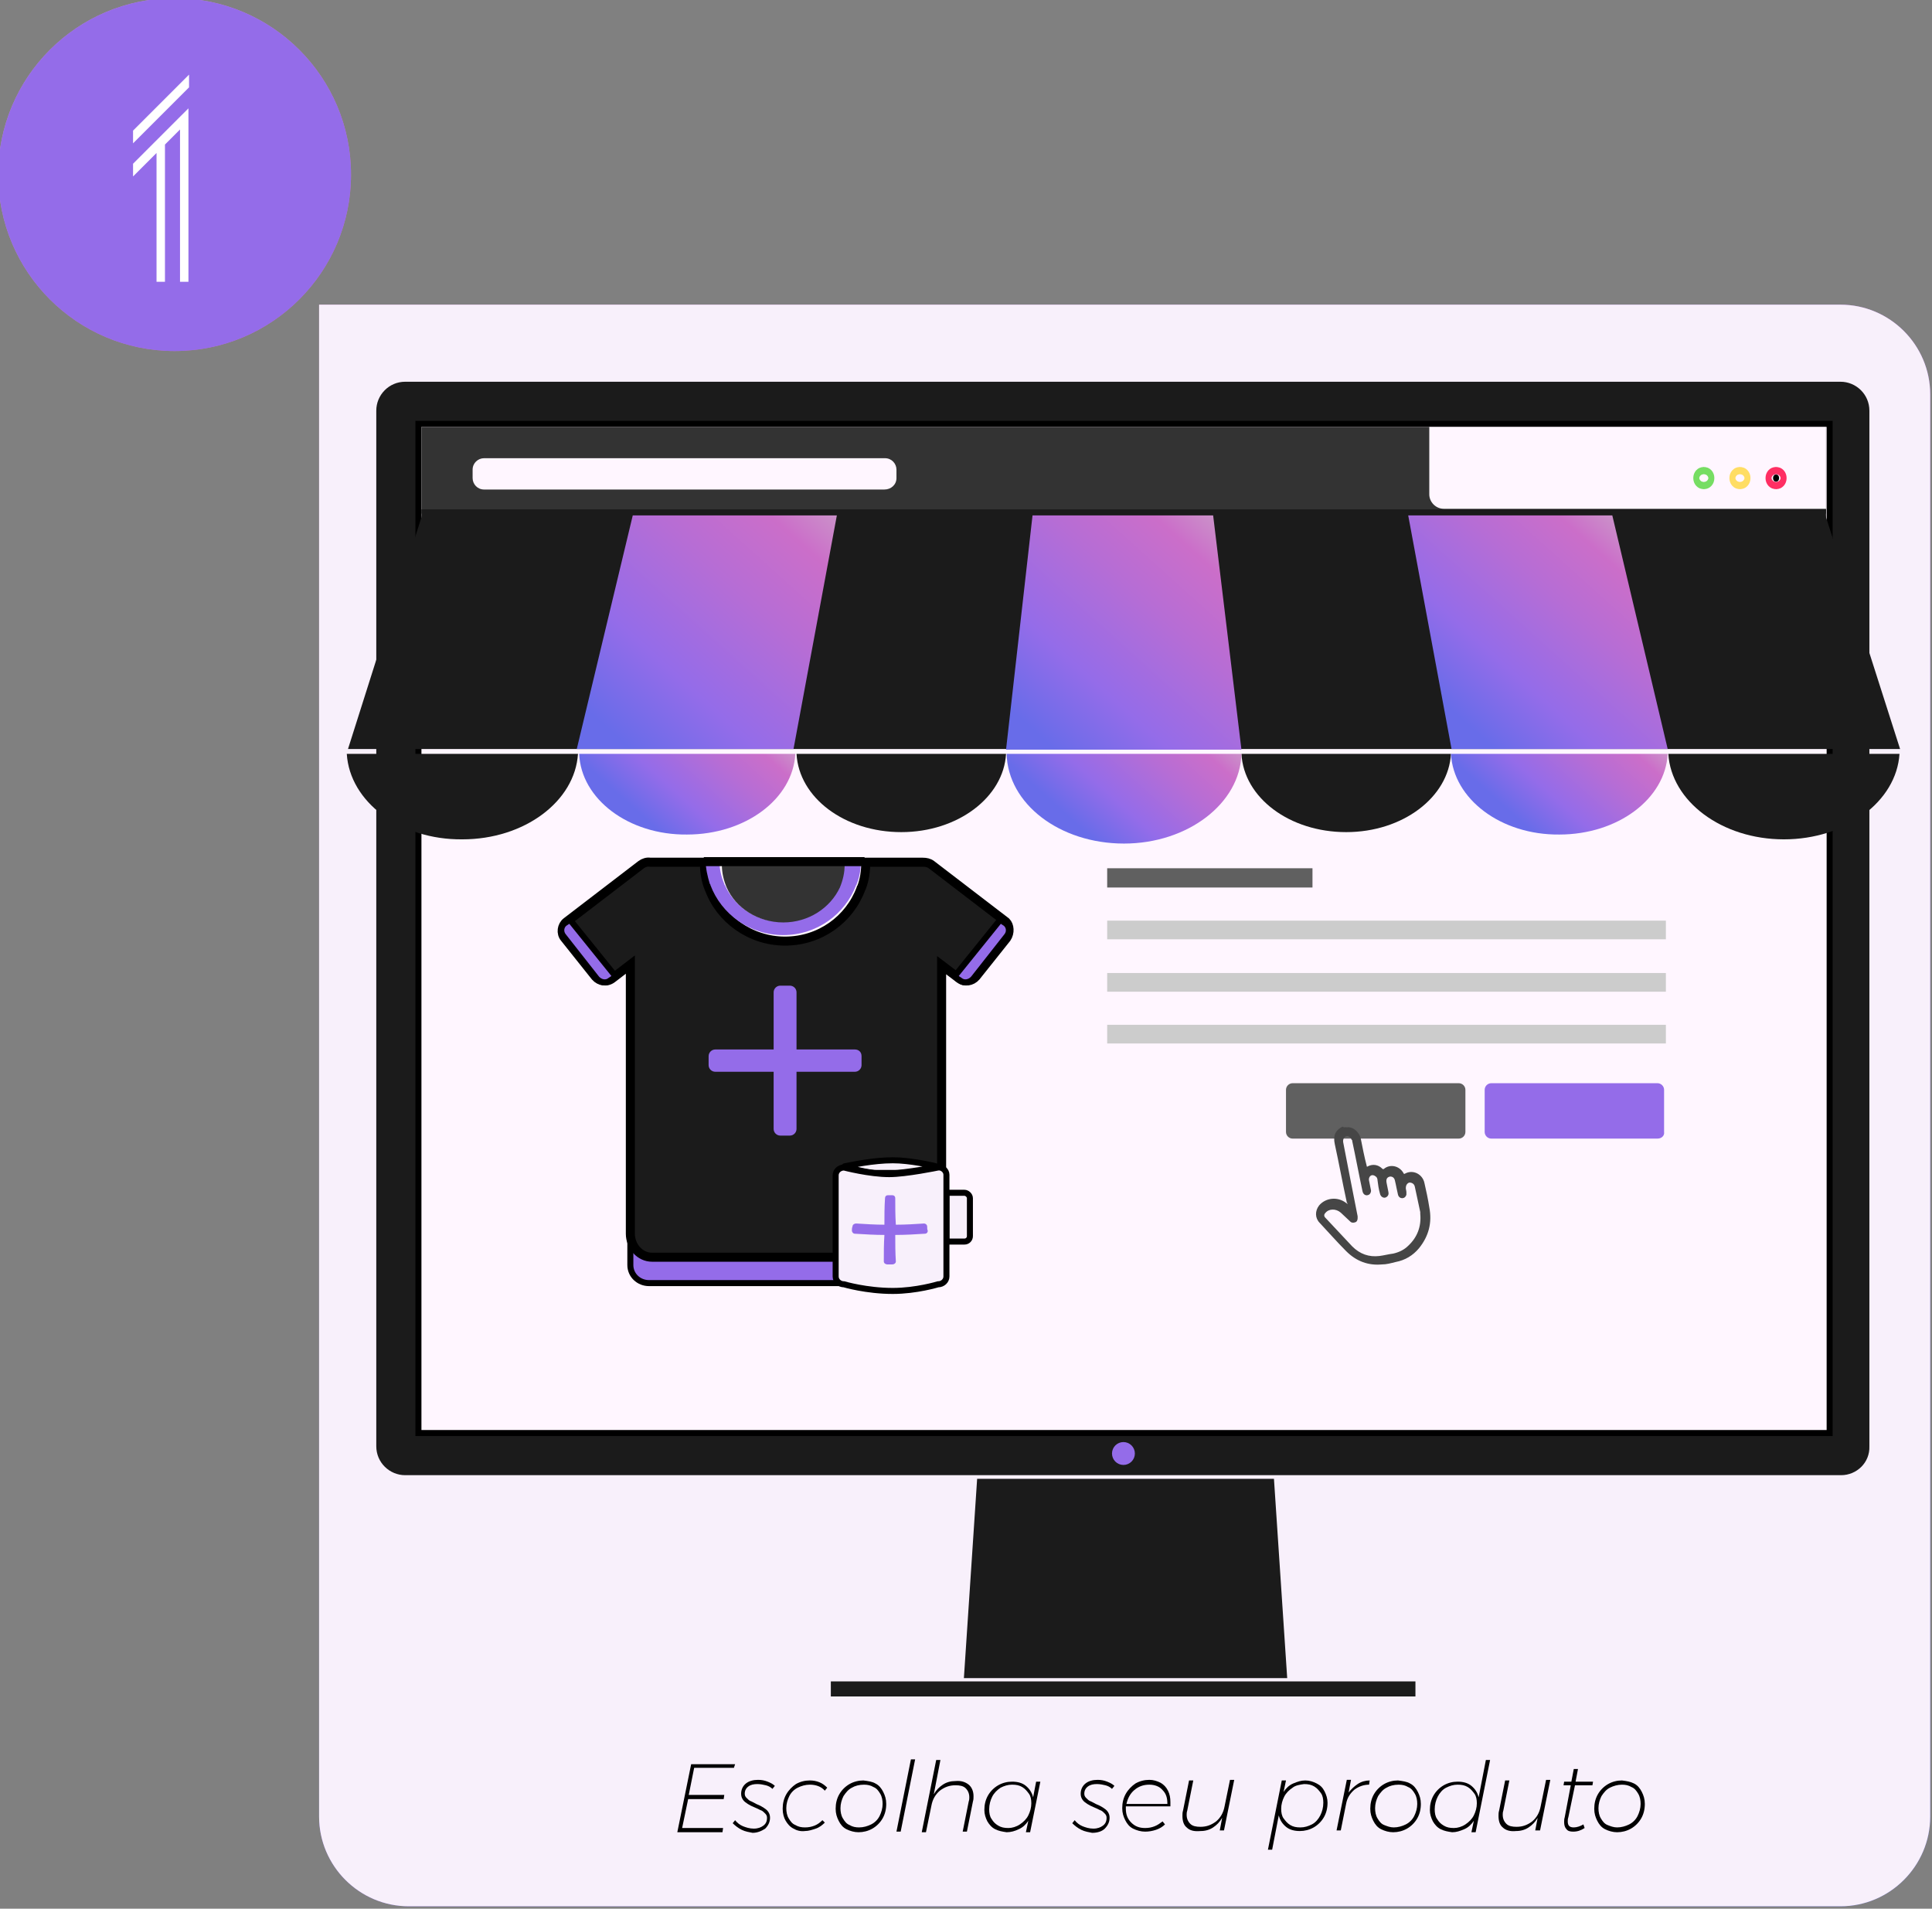 <?xml version="1.0" encoding="utf-8"?>
<!-- Generator: Adobe Illustrator 24.0.1, SVG Export Plug-In . SVG Version: 6.00 Build 0)  -->
<svg version="1.0" id="Fase_1_1_" xmlns="http://www.w3.org/2000/svg" xmlns:xlink="http://www.w3.org/1999/xlink" x="0px" y="0px"
	 viewBox="0 0 320.9 317" enable-background="new 0 0 320.9 317" xml:space="preserve">
<rect x="0" y="0" width="320.9" height="317" fill="#808080" stroke="none"/>
<g id="Fase_1">
	<g>
		<linearGradient id="Fundo_3_" gradientUnits="userSpaceOnUse" x1="275.139" y1="336.644" x2="65.733" y2="-26.058">
			<stop  offset="0.104" style="stop-color:#686CE9"/>
			<stop  offset="0.348" style="stop-color:#946CE9"/>
			<stop  offset="0.65" style="stop-color:#B66DD5"/>
			<stop  offset="0.872" style="stop-color:#CB6EC9"/>
			<stop  offset="1" style="stop-color:#CB91C9"/>
		</linearGradient>
		<path id="Fundo_23_" fill="url(#Fundo_3_)" d="M53,50.6h252.7c8.2,0,14.9,6.7,14.9,14.9v236.2c0,8.2-6.7,14.9-14.9,14.9H67.9
			c-8.2,0-14.9-6.7-14.9-14.9V50.6z"/>
		<linearGradient id="Etapa_1_" gradientUnits="userSpaceOnUse" x1="275.139" y1="336.644" x2="65.733" y2="-26.058">
			<stop  offset="0.104" style="stop-color:#686CE9"/>
			<stop  offset="0.348" style="stop-color:#946CE9"/>
			<stop  offset="0.65" style="stop-color:#B66DD5"/>
			<stop  offset="0.872" style="stop-color:#CB6EC9"/>
			<stop  offset="1" style="stop-color:#CB91C9"/>
		</linearGradient>
		<circle id="Etapa_7_" fill="url(#Etapa_1_)" cx="29" cy="29" r="29.3"/>
		<g>
			<linearGradient id="SVGID_1_" gradientUnits="userSpaceOnUse" x1="275.139" y1="336.644" x2="65.733" y2="-26.058">
				<stop  offset="0.104" style="stop-color:#686CE9"/>
				<stop  offset="0.348" style="stop-color:#946CE9"/>
				<stop  offset="0.65" style="stop-color:#B66DD5"/>
				<stop  offset="0.872" style="stop-color:#CB6EC9"/>
				<stop  offset="1" style="stop-color:#CB91C9"/>
			</linearGradient>
			<path fill="url(#SVGID_1_)" d="M22.6,21.9l8.3-8.3v0.7l-8.3,8.3V21.9z M30.8,19.2v27.1h-0.4v-26l-3.5,3.5v22.5h-0.4V24.2
				l-3.9,3.9v-0.7L30.8,19.2z"/>
		</g>
		<g id="Computador_7_">
			<g id="Monitor_7_">
				<g id="Estrutura_23_">
					<linearGradient id="Base_1_" gradientUnits="userSpaceOnUse" x1="275.139" y1="336.644" x2="65.733" y2="-26.058">
						<stop  offset="0.104" style="stop-color:#686CE9"/>
						<stop  offset="0.348" style="stop-color:#946CE9"/>
						<stop  offset="0.65" style="stop-color:#B66DD5"/>
						<stop  offset="0.872" style="stop-color:#CB6EC9"/>
						<stop  offset="1" style="stop-color:#CB91C9"/>
					</linearGradient>
					<line id="Base_7_" fill="url(#Base_1_)" x1="138" y1="280.5" x2="235.1" y2="280.5"/>
					<linearGradient id="Braço_2_" gradientUnits="userSpaceOnUse" x1="275.139" y1="336.644" x2="65.733" y2="-26.058">
						<stop  offset="0.104" style="stop-color:#686CE9"/>
						<stop  offset="0.348" style="stop-color:#946CE9"/>
						<stop  offset="0.65" style="stop-color:#B66DD5"/>
						<stop  offset="0.872" style="stop-color:#CB6EC9"/>
						<stop  offset="1" style="stop-color:#CB91C9"/>
					</linearGradient>
					<polygon id="Braço_8_" fill="url(#Braço_2_)" points="213.8,278.7 160.1,278.7 162.3,245.6 211.6,245.6 					"/>
					<linearGradient id="Tela_1_" gradientUnits="userSpaceOnUse" x1="275.139" y1="336.644" x2="65.733" y2="-26.058">
						<stop  offset="0.104" style="stop-color:#686CE9"/>
						<stop  offset="0.348" style="stop-color:#946CE9"/>
						<stop  offset="0.65" style="stop-color:#B66DD5"/>
						<stop  offset="0.872" style="stop-color:#CB6EC9"/>
						<stop  offset="1" style="stop-color:#CB91C9"/>
					</linearGradient>
					<path id="Tela_8_" fill="url(#Tela_1_)" d="M305.8,245H67.3c-2.6,0-4.8-2.1-4.8-4.8v-172c0-2.6,2.1-4.8,4.8-4.8h238.4
						c2.6,0,4.8,2.1,4.8,4.8v172C310.6,242.9,308.4,245,305.8,245z"/>
				</g>
				<linearGradient id="Background_1_" gradientUnits="userSpaceOnUse" x1="275.139" y1="336.644" x2="65.733" y2="-26.058">
					<stop  offset="0.104" style="stop-color:#686CE9"/>
					<stop  offset="0.348" style="stop-color:#946CE9"/>
					<stop  offset="0.65" style="stop-color:#B66DD5"/>
					<stop  offset="0.872" style="stop-color:#CB6EC9"/>
					<stop  offset="1" style="stop-color:#CB91C9"/>
				</linearGradient>
				<rect id="Background_7_" x="69.5" y="70.4" fill="url(#Background_1_)" width="234.4" height="167.6"/>
				<linearGradient id="On_x2F_Off_1_" gradientUnits="userSpaceOnUse" x1="275.139" y1="336.644" x2="65.733" y2="-26.058">
					<stop  offset="0.104" style="stop-color:#686CE9"/>
					<stop  offset="0.348" style="stop-color:#946CE9"/>
					<stop  offset="0.65" style="stop-color:#B66DD5"/>
					<stop  offset="0.872" style="stop-color:#CB6EC9"/>
					<stop  offset="1" style="stop-color:#CB91C9"/>
				</linearGradient>
				<circle id="On_x2F_Off_7_" fill="url(#On_x2F_Off_1_)" cx="186.6" cy="241.4" r="1.4"/>
			</g>
			<g id="Tenda_7_">
				<g id="Header_8_">
					<linearGradient id="SVGID_2_" gradientUnits="userSpaceOnUse" x1="275.139" y1="336.644" x2="65.733" y2="-26.058">
						<stop  offset="0.104" style="stop-color:#686CE9"/>
						<stop  offset="0.348" style="stop-color:#946CE9"/>
						<stop  offset="0.65" style="stop-color:#B66DD5"/>
						<stop  offset="0.872" style="stop-color:#CB6EC9"/>
						<stop  offset="1" style="stop-color:#CB91C9"/>
					</linearGradient>
					<rect x="70" y="70.9" fill="url(#SVGID_2_)" width="233.3" height="14.4"/>
					<linearGradient id="SVGID_3_" gradientUnits="userSpaceOnUse" x1="275.139" y1="336.644" x2="65.733" y2="-26.058">
						<stop  offset="0.104" style="stop-color:#686CE9"/>
						<stop  offset="0.348" style="stop-color:#946CE9"/>
						<stop  offset="0.65" style="stop-color:#B66DD5"/>
						<stop  offset="0.872" style="stop-color:#CB6EC9"/>
						<stop  offset="1" style="stop-color:#CB91C9"/>
					</linearGradient>
					<path fill="url(#SVGID_3_)" d="M303.3,86.3H70.5c-0.3,0-0.5-0.2-0.5-0.5v-1.2h233.3V86.3z"/>
					<linearGradient id="SVGID_4_" gradientUnits="userSpaceOnUse" x1="275.139" y1="336.644" x2="65.733" y2="-26.058">
						<stop  offset="0.104" style="stop-color:#686CE9"/>
						<stop  offset="0.348" style="stop-color:#946CE9"/>
						<stop  offset="0.65" style="stop-color:#B66DD5"/>
						<stop  offset="0.872" style="stop-color:#CB6EC9"/>
						<stop  offset="1" style="stop-color:#CB91C9"/>
					</linearGradient>
					<path fill="url(#SVGID_4_)" d="M146.9,81.3H80.4c-1.1,0-1.9-0.9-1.9-1.9V78c0-1.1,0.9-1.9,1.9-1.9h66.6c1.1,0,1.9,0.9,1.9,1.9
						v1.4C148.9,80.5,148,81.3,146.9,81.3z"/>
					<linearGradient id="SVGID_5_" gradientUnits="userSpaceOnUse" x1="275.139" y1="336.644" x2="65.733" y2="-26.058">
						<stop  offset="0.104" style="stop-color:#686CE9"/>
						<stop  offset="0.348" style="stop-color:#946CE9"/>
						<stop  offset="0.65" style="stop-color:#B66DD5"/>
						<stop  offset="0.872" style="stop-color:#CB6EC9"/>
						<stop  offset="1" style="stop-color:#CB91C9"/>
					</linearGradient>
					<path fill="url(#SVGID_5_)" d="M237.5,70.9h65.8v13.6h-63.5c-1.3,0-2.4-1.1-2.4-2.4V70.9z"/>
					<linearGradient id="SVGID_6_" gradientUnits="userSpaceOnUse" x1="275.139" y1="336.644" x2="65.733" y2="-26.058">
						<stop  offset="0.104" style="stop-color:#686CE9"/>
						<stop  offset="0.348" style="stop-color:#946CE9"/>
						<stop  offset="0.65" style="stop-color:#B66DD5"/>
						<stop  offset="0.872" style="stop-color:#CB6EC9"/>
						<stop  offset="1" style="stop-color:#CB91C9"/>
					</linearGradient>
					<ellipse fill="url(#SVGID_6_)" cx="283" cy="79.4" rx="0.5" ry="0.6"/>
					<linearGradient id="SVGID_7_" gradientUnits="userSpaceOnUse" x1="275.139" y1="336.644" x2="65.733" y2="-26.058">
						<stop  offset="0.104" style="stop-color:#686CE9"/>
						<stop  offset="0.348" style="stop-color:#946CE9"/>
						<stop  offset="0.65" style="stop-color:#B66DD5"/>
						<stop  offset="0.872" style="stop-color:#CB6EC9"/>
						<stop  offset="1" style="stop-color:#CB91C9"/>
					</linearGradient>
					<ellipse fill="url(#SVGID_7_)" cx="289" cy="79.4" rx="0.5" ry="0.6"/>
					<linearGradient id="SVGID_8_" gradientUnits="userSpaceOnUse" x1="275.139" y1="336.644" x2="65.733" y2="-26.058">
						<stop  offset="0.104" style="stop-color:#686CE9"/>
						<stop  offset="0.348" style="stop-color:#946CE9"/>
						<stop  offset="0.65" style="stop-color:#B66DD5"/>
						<stop  offset="0.872" style="stop-color:#CB6EC9"/>
						<stop  offset="1" style="stop-color:#CB91C9"/>
					</linearGradient>
					<ellipse fill="url(#SVGID_8_)" cx="295" cy="79.4" rx="0.5" ry="0.6"/>
				</g>
				<g id="Black_7_">
					<linearGradient id="Fundo_4_" gradientUnits="userSpaceOnUse" x1="275.139" y1="336.644" x2="65.733" y2="-26.058">
						<stop  offset="0.104" style="stop-color:#686CE9"/>
						<stop  offset="0.348" style="stop-color:#946CE9"/>
						<stop  offset="0.65" style="stop-color:#B66DD5"/>
						<stop  offset="0.872" style="stop-color:#CB6EC9"/>
						<stop  offset="1" style="stop-color:#CB91C9"/>
					</linearGradient>
					<polygon id="Fundo_22_" fill="url(#Fundo_4_)" points="315.6,124.4 57.8,124.4 70.1,85.6 303.2,85.6 					"/>
					<g id="Bandeiras_15_">
						<linearGradient id="SVGID_9_" gradientUnits="userSpaceOnUse" x1="275.139" y1="336.644" x2="65.733" y2="-26.058">
							<stop  offset="0.104" style="stop-color:#686CE9"/>
							<stop  offset="0.348" style="stop-color:#946CE9"/>
							<stop  offset="0.65" style="stop-color:#B66DD5"/>
							<stop  offset="0.872" style="stop-color:#CB6EC9"/>
							<stop  offset="1" style="stop-color:#CB91C9"/>
						</linearGradient>
						<path fill="url(#SVGID_9_)" d="M315.5,125.2c-0.5,7.9-8.9,14.2-19.2,14.2c-10.3,0-18.7-6.3-19.2-14.2H315.5z"/>
						<linearGradient id="SVGID_10_" gradientUnits="userSpaceOnUse" x1="275.139" y1="336.644" x2="65.733" y2="-26.058">
							<stop  offset="0.104" style="stop-color:#686CE9"/>
							<stop  offset="0.348" style="stop-color:#946CE9"/>
							<stop  offset="0.65" style="stop-color:#B66DD5"/>
							<stop  offset="0.872" style="stop-color:#CB6EC9"/>
							<stop  offset="1" style="stop-color:#CB91C9"/>
						</linearGradient>
						<path fill="url(#SVGID_10_)" d="M57.6,125.2H96c-0.5,7.9-8.9,14.2-19.2,14.2C66.5,139.5,58.1,133.2,57.6,125.2z"/>
						<linearGradient id="SVGID_11_" gradientUnits="userSpaceOnUse" x1="275.139" y1="336.644" x2="65.733" y2="-26.058">
							<stop  offset="0.104" style="stop-color:#686CE9"/>
							<stop  offset="0.348" style="stop-color:#946CE9"/>
							<stop  offset="0.65" style="stop-color:#B66DD5"/>
							<stop  offset="0.872" style="stop-color:#CB6EC9"/>
							<stop  offset="1" style="stop-color:#CB91C9"/>
						</linearGradient>
						<path fill="url(#SVGID_11_)" d="M206.2,125.2H241c-0.4,7.2-8,13-17.4,13C214.2,138.2,206.6,132.5,206.2,125.2z"/>
						<linearGradient id="SVGID_12_" gradientUnits="userSpaceOnUse" x1="275.139" y1="336.644" x2="65.733" y2="-26.058">
							<stop  offset="0.104" style="stop-color:#686CE9"/>
							<stop  offset="0.348" style="stop-color:#946CE9"/>
							<stop  offset="0.65" style="stop-color:#B66DD5"/>
							<stop  offset="0.872" style="stop-color:#CB6EC9"/>
							<stop  offset="1" style="stop-color:#CB91C9"/>
						</linearGradient>
						<path fill="url(#SVGID_12_)" d="M132.3,125.2h34.8c-0.4,7.2-8,13-17.4,13C140.3,138.2,132.7,132.5,132.3,125.2z"/>
					</g>
				</g>
				<g id="Degrade_7_">
					<g id="Fundo_21_">
						<linearGradient id="SVGID_13_" gradientUnits="userSpaceOnUse" x1="275.139" y1="336.644" x2="65.733" y2="-26.058">
							<stop  offset="0.104" style="stop-color:#686CE9"/>
							<stop  offset="0.348" style="stop-color:#946CE9"/>
							<stop  offset="0.65" style="stop-color:#B66DD5"/>
							<stop  offset="0.872" style="stop-color:#CB6EC9"/>
							<stop  offset="1" style="stop-color:#CB91C9"/>
						</linearGradient>
						<polygon fill="url(#SVGID_13_)" points="206.2,124.5 167.1,124.5 171.5,85.6 201.5,85.6 						"/>
						<linearGradient id="SVGID_14_" gradientUnits="userSpaceOnUse" x1="275.139" y1="336.644" x2="65.733" y2="-26.058">
							<stop  offset="0.104" style="stop-color:#686CE9"/>
							<stop  offset="0.348" style="stop-color:#946CE9"/>
							<stop  offset="0.65" style="stop-color:#B66DD5"/>
							<stop  offset="0.872" style="stop-color:#CB6EC9"/>
							<stop  offset="1" style="stop-color:#CB91C9"/>
						</linearGradient>
						<polygon fill="url(#SVGID_14_)" points="277,124.4 241.1,124.4 233.9,85.6 267.8,85.6 						"/>
						<linearGradient id="SVGID_15_" gradientUnits="userSpaceOnUse" x1="275.139" y1="336.644" x2="65.733" y2="-26.058">
							<stop  offset="0.104" style="stop-color:#686CE9"/>
							<stop  offset="0.348" style="stop-color:#946CE9"/>
							<stop  offset="0.65" style="stop-color:#B66DD5"/>
							<stop  offset="0.872" style="stop-color:#CB6EC9"/>
							<stop  offset="1" style="stop-color:#CB91C9"/>
						</linearGradient>
						<polygon fill="url(#SVGID_15_)" points="95.8,124.4 131.8,124.4 139,85.6 105.1,85.6 						"/>
					</g>
					<g id="Bandeiras_14_">
						<linearGradient id="SVGID_16_" gradientUnits="userSpaceOnUse" x1="275.139" y1="336.644" x2="65.733" y2="-26.058">
							<stop  offset="0.104" style="stop-color:#686CE9"/>
							<stop  offset="0.348" style="stop-color:#946CE9"/>
							<stop  offset="0.65" style="stop-color:#B66DD5"/>
							<stop  offset="0.872" style="stop-color:#CB6EC9"/>
							<stop  offset="1" style="stop-color:#CB91C9"/>
						</linearGradient>
						<path fill="url(#SVGID_16_)" d="M167.2,125.2h39c-0.2,8.2-8.9,14.9-19.5,14.9C176,140.1,167.4,133.5,167.2,125.2z"/>
						<linearGradient id="SVGID_17_" gradientUnits="userSpaceOnUse" x1="275.139" y1="336.644" x2="65.733" y2="-26.058">
							<stop  offset="0.104" style="stop-color:#686CE9"/>
							<stop  offset="0.348" style="stop-color:#946CE9"/>
							<stop  offset="0.65" style="stop-color:#B66DD5"/>
							<stop  offset="0.872" style="stop-color:#CB6EC9"/>
							<stop  offset="1" style="stop-color:#CB91C9"/>
						</linearGradient>
						<path fill="url(#SVGID_17_)" d="M96.2,125.2h35.9c-0.4,7.5-8.3,13.4-18,13.4C104.4,138.7,96.5,132.7,96.2,125.2z"/>
						<linearGradient id="SVGID_18_" gradientUnits="userSpaceOnUse" x1="275.139" y1="336.644" x2="65.733" y2="-26.058">
							<stop  offset="0.104" style="stop-color:#686CE9"/>
							<stop  offset="0.348" style="stop-color:#946CE9"/>
							<stop  offset="0.65" style="stop-color:#B66DD5"/>
							<stop  offset="0.872" style="stop-color:#CB6EC9"/>
							<stop  offset="1" style="stop-color:#CB91C9"/>
						</linearGradient>
						<path fill="url(#SVGID_18_)" d="M241,125.2H277c-0.4,7.5-8.3,13.4-18,13.4C249.3,138.7,241.4,132.7,241,125.2z"/>
					</g>
				</g>
			</g>
			<g id="Products_7_">
				<g id="Camisa_7_">
					<g id="Estrutura_22_">
						<linearGradient id="SVGID_19_" gradientUnits="userSpaceOnUse" x1="275.139" y1="336.644" x2="65.733" y2="-26.058">
							<stop  offset="0.104" style="stop-color:#686CE9"/>
							<stop  offset="0.348" style="stop-color:#946CE9"/>
							<stop  offset="0.65" style="stop-color:#B66DD5"/>
							<stop  offset="0.872" style="stop-color:#CB6EC9"/>
							<stop  offset="1" style="stop-color:#CB91C9"/>
						</linearGradient>
						<path fill="url(#SVGID_19_)" d="M152.8,208.9c2,0,3.6-1.8,3.6-3.9v5.1c0,1.7-1.4,3-3.1,3h-45.5c-1.7,0-3.1-1.3-3.1-3v-5.1
							c0,2.2,1.6,3.9,3.6,3.9h5.3"/>
						<linearGradient id="SVGID_20_" gradientUnits="userSpaceOnUse" x1="275.139" y1="336.644" x2="65.733" y2="-26.058">
							<stop  offset="0.104" style="stop-color:#686CE9"/>
							<stop  offset="0.348" style="stop-color:#946CE9"/>
							<stop  offset="0.65" style="stop-color:#B66DD5"/>
							<stop  offset="0.872" style="stop-color:#CB6EC9"/>
							<stop  offset="1" style="stop-color:#CB91C9"/>
						</linearGradient>
						<path fill="url(#SVGID_20_)" d="M167.2,155.8l-5.1,6.4c-0.7,0.8-1.9,1-2.8,0.3l-2.9-2.2v44.6c0,2.2-1.6,3.9-3.6,3.9
							c0,0-28.8,0-23.1,0h-15.9c0,0-5.5,0-5.5,0c-2,0-3.6-1.8-3.6-3.9v-44.7l-3,2.3c-0.9,0.7-2.1,0.5-2.8-0.3l-5.1-6.4
							c-0.7-0.8-0.5-2.1,0.3-2.7l12.4-9.5c0.4-0.3,1-0.5,1.5-0.4h0c0.1,0,0.2,0,0.4,0h8.6c0,1.5,0.2,2.9,0.7,4.2
							c0,0.1,0,0.1,0.1,0.2c1.8,5,6.8,8.7,12.6,8.7c5.8,0,10.7-3.6,12.6-8.7c0-0.1,0-0.1,0.1-0.2c0.5-1.3,0.7-2.7,0.7-4.2h9.2
							c0.1,0,0.2,0,0.3,0c0.5,0,1,0.1,1.4,0.4l12.4,9.5C167.7,153.7,167.8,154.9,167.2,155.8z"/>
						<linearGradient id="SVGID_21_" gradientUnits="userSpaceOnUse" x1="275.139" y1="336.644" x2="65.733" y2="-26.058">
							<stop  offset="0.104" style="stop-color:#686CE9"/>
							<stop  offset="0.348" style="stop-color:#946CE9"/>
							<stop  offset="0.65" style="stop-color:#B66DD5"/>
							<stop  offset="0.872" style="stop-color:#CB6EC9"/>
							<stop  offset="1" style="stop-color:#CB91C9"/>
						</linearGradient>
						<path fill="url(#SVGID_21_)" d="M167.2,155.5l-5.5,7c-0.6,0.7-1.6,0.9-2.3,0.3l-0.3-0.2c-0.2-0.1-0.3-0.3-0.5-0.5l7.5-9.3
							c0.2,0.1,0.3,0.1,0.4,0.2l0.3,0.2C167.7,153.7,167.8,154.8,167.2,155.5z"/>
						<linearGradient id="SVGID_22_" gradientUnits="userSpaceOnUse" x1="275.139" y1="336.644" x2="65.733" y2="-26.058">
							<stop  offset="0.104" style="stop-color:#686CE9"/>
							<stop  offset="0.348" style="stop-color:#946CE9"/>
							<stop  offset="0.65" style="stop-color:#B66DD5"/>
							<stop  offset="0.872" style="stop-color:#CB6EC9"/>
							<stop  offset="1" style="stop-color:#CB91C9"/>
						</linearGradient>
						<path fill="url(#SVGID_22_)" d="M93.6,155.5l5.5,7c0.6,0.7,1.6,0.9,2.3,0.3l0.3-0.2c0.2-0.1,0.3-0.3,0.5-0.5l-7.5-9.3
							c-0.2,0.1-0.3,0.1-0.4,0.2l-0.3,0.2C93.1,153.7,93,154.8,93.6,155.5z"/>
						<linearGradient id="SVGID_23_" gradientUnits="userSpaceOnUse" x1="275.139" y1="336.644" x2="65.733" y2="-26.058">
							<stop  offset="0.104" style="stop-color:#686CE9"/>
							<stop  offset="0.348" style="stop-color:#946CE9"/>
							<stop  offset="0.65" style="stop-color:#B66DD5"/>
							<stop  offset="0.872" style="stop-color:#CB6EC9"/>
							<stop  offset="1" style="stop-color:#CB91C9"/>
						</linearGradient>
						<path fill="url(#SVGID_23_)" d="M143,142.8c0,1.4-0.2,2.8-0.7,4c0,0.1,0,0.1-0.1,0.2c-1.8,4.8-6.5,8.3-12.1,8.3
							c-5.6,0-10.3-3.5-12.1-8.3c0-0.1,0-0.1-0.1-0.2c-0.4-1.3-0.7-2.6-0.7-4h2.3c0,0.1,0,0.1,0,0.2c0,1.4,0.3,2.6,0.8,3.8
							c0,0.1,0,0.1,0.1,0.2c1.6,3.6,5.2,6.1,9.5,6.1c4.2,0,7.9-2.5,9.5-6.1c0-0.1,0-0.1,0.1-0.2c0.5-1.2,0.8-2.5,0.8-3.8
							c0-0.1,0-0.1,0-0.2H143z"/>
						<linearGradient id="SVGID_24_" gradientUnits="userSpaceOnUse" x1="275.139" y1="336.644" x2="65.733" y2="-26.058">
							<stop  offset="0.104" style="stop-color:#686CE9"/>
							<stop  offset="0.348" style="stop-color:#946CE9"/>
							<stop  offset="0.65" style="stop-color:#B66DD5"/>
							<stop  offset="0.872" style="stop-color:#CB6EC9"/>
							<stop  offset="1" style="stop-color:#CB91C9"/>
						</linearGradient>
						<path fill="url(#SVGID_24_)" d="M140.3,143.6c0,1.3-0.3,2.6-0.8,3.8c-1.6,3.4-5.2,5.8-9.4,5.8c-4.2,0-7.9-2.4-9.4-5.8
							c-0.5-1.2-0.8-2.4-0.8-3.8c0-0.1,0-0.1,0-0.2h20.6C140.3,143.5,140.3,143.5,140.3,143.6z"/>
						<linearGradient id="SVGID_25_" gradientUnits="userSpaceOnUse" x1="275.139" y1="336.644" x2="65.733" y2="-26.058">
							<stop  offset="0.104" style="stop-color:#686CE9"/>
							<stop  offset="0.348" style="stop-color:#946CE9"/>
							<stop  offset="0.65" style="stop-color:#B66DD5"/>
							<stop  offset="0.872" style="stop-color:#CB6EC9"/>
							<stop  offset="1" style="stop-color:#CB91C9"/>
						</linearGradient>
						<line fill="url(#SVGID_25_)" x1="116.9" y1="143.1" x2="143.6" y2="143.1"/>
					</g>
					<linearGradient id="Add_2_" gradientUnits="userSpaceOnUse" x1="275.139" y1="336.644" x2="65.733" y2="-26.058">
						<stop  offset="0.104" style="stop-color:#686CE9"/>
						<stop  offset="0.348" style="stop-color:#946CE9"/>
						<stop  offset="0.65" style="stop-color:#B66DD5"/>
						<stop  offset="0.872" style="stop-color:#CB6EC9"/>
						<stop  offset="1" style="stop-color:#CB91C9"/>
					</linearGradient>
					<path id="Add_8_" fill="url(#Add_2_)" d="M143.1,175.4v1.5c0,0.6-0.5,1.1-1.1,1.1h-9.7v9.5c0,0.6-0.5,1.1-1.1,1.1h-1.6
						c-0.6,0-1.1-0.5-1.1-1.1V178h-9.7c-0.6,0-1.1-0.5-1.1-1.1v-1.5c0-0.6,0.5-1.1,1.1-1.1h9.7v-9.5c0-0.6,0.5-1.1,1.1-1.1h1.6
						c0.6,0,1.1,0.5,1.1,1.1v9.5h9.7C142.6,174.3,143.1,174.7,143.1,175.4z"/>
				</g>
				<g id="Caneca_7_">
					<g id="Estrutura_21_">
						<linearGradient id="SVGID_26_" gradientUnits="userSpaceOnUse" x1="275.139" y1="336.644" x2="65.733" y2="-26.058">
							<stop  offset="0.104" style="stop-color:#686CE9"/>
							<stop  offset="0.348" style="stop-color:#946CE9"/>
							<stop  offset="0.65" style="stop-color:#B66DD5"/>
							<stop  offset="0.872" style="stop-color:#CB6EC9"/>
							<stop  offset="1" style="stop-color:#CB91C9"/>
						</linearGradient>
						<path fill="url(#SVGID_26_)" d="M161.1,199v6.3c0,0.5-0.4,0.9-0.9,0.9h-3v-8.1h3C160.6,198.1,161.1,198.5,161.1,199z"/>
						<linearGradient id="SVGID_27_" gradientUnits="userSpaceOnUse" x1="275.139" y1="336.644" x2="65.733" y2="-26.058">
							<stop  offset="0.104" style="stop-color:#686CE9"/>
							<stop  offset="0.348" style="stop-color:#946CE9"/>
							<stop  offset="0.65" style="stop-color:#B66DD5"/>
							<stop  offset="0.872" style="stop-color:#CB6EC9"/>
							<stop  offset="1" style="stop-color:#CB91C9"/>
						</linearGradient>
						<path fill="url(#SVGID_27_)" d="M155.8,193.8C155.9,193.8,155.9,193.8,155.8,193.8c-1-0.3-4.7-1.1-7.5-1.1c-3.3,0-6.9,0.8-8,1
							c-0.1,0,3.5,1.1,5.2,1.1c0.6,0,2.8,0,2.8,0c0,0,0,0,0,0C149.9,194.9,155.8,193.8,155.8,193.8z"/>
						<linearGradient id="SVGID_28_" gradientUnits="userSpaceOnUse" x1="275.139" y1="336.644" x2="65.733" y2="-26.058">
							<stop  offset="0.104" style="stop-color:#686CE9"/>
							<stop  offset="0.348" style="stop-color:#946CE9"/>
							<stop  offset="0.65" style="stop-color:#B66DD5"/>
							<stop  offset="0.872" style="stop-color:#CB6EC9"/>
							<stop  offset="1" style="stop-color:#CB91C9"/>
						</linearGradient>
						<path fill="url(#SVGID_28_)" d="M157.2,195.1V212c0,0.7-0.6,1.3-1.4,1.3c0,0-3.6,1.1-7.5,1.1c-4.4,0-8.1-1.1-8.1-1.1
							c-0.8,0-1.4-0.6-1.4-1.3v-16.8c0-0.7,0.6-1.3,1.4-1.3c0,0,4.2,1.1,7.5,1.1c2.8,0,8.1-1.1,8.1-1.1
							C156.5,193.8,157.2,194.4,157.2,195.1z"/>
					</g>
					<g>
						<linearGradient id="SVGID_29_" gradientUnits="userSpaceOnUse" x1="275.139" y1="336.644" x2="65.733" y2="-26.058">
							<stop  offset="0.104" style="stop-color:#686CE9"/>
							<stop  offset="0.348" style="stop-color:#946CE9"/>
							<stop  offset="0.65" style="stop-color:#B66DD5"/>
							<stop  offset="0.872" style="stop-color:#CB6EC9"/>
							<stop  offset="1" style="stop-color:#CB91C9"/>
						</linearGradient>
						<path fill="url(#SVGID_29_)" d="M154,203.7c0,0.2,0,0.5,0.1,0.7c0,0.3-0.2,0.5-0.5,0.5c-1.6,0.1-3.2,0.2-4.9,0.2
							c0,1.5,0,2.9,0.1,4.4c0,0.3-0.3,0.5-0.6,0.5c-0.3,0-0.6,0-0.8,0c-0.3,0-0.6-0.2-0.6-0.5c0-1.5,0-2.9,0.1-4.4
							c-1.6,0-3.2-0.1-4.9-0.2c-0.3,0-0.5-0.3-0.5-0.5c0-0.2,0-0.5,0.1-0.7c0-0.3,0.3-0.5,0.6-0.5c1.6,0.1,3.2,0.2,4.7,0.2
							c0-1.5,0-2.9,0.1-4.4c0-0.3,0.2-0.5,0.5-0.5c0.2,0,0.5,0,0.7,0c0.3,0,0.5,0.2,0.5,0.5c0,1.5,0,2.9,0.1,4.4
							c1.6,0,3.2-0.1,4.7-0.2C153.7,203.2,154,203.4,154,203.7z"/>
						<linearGradient id="SVGID_30_" gradientUnits="userSpaceOnUse" x1="275.139" y1="336.644" x2="65.733" y2="-26.058">
							<stop  offset="0.104" style="stop-color:#686CE9"/>
							<stop  offset="0.348" style="stop-color:#946CE9"/>
							<stop  offset="0.65" style="stop-color:#B66DD5"/>
							<stop  offset="0.872" style="stop-color:#CB6EC9"/>
							<stop  offset="1" style="stop-color:#CB91C9"/>
						</linearGradient>
						<path fill="url(#SVGID_30_)" d="M154,203.7c0,0.2,0,0.5,0.1,0.7c0,0.3-0.2,0.5-0.5,0.5c-1.6,0.1-3.2,0.2-4.9,0.2
							c0,1.5,0,2.9,0.1,4.4c0,0.3-0.3,0.5-0.6,0.5c-0.3,0-0.6,0-0.8,0c-0.3,0-0.6-0.2-0.6-0.5c0-1.5,0-2.9,0.1-4.4
							c-1.6,0-3.2-0.1-4.9-0.2c-0.3,0-0.5-0.3-0.5-0.5c0-0.2,0-0.5,0.1-0.7c0-0.3,0.3-0.5,0.6-0.5c1.6,0.1,3.2,0.2,4.7,0.2
							c0-1.5,0-2.9,0.1-4.4c0-0.3,0.2-0.5,0.5-0.5c0.2,0,0.5,0,0.7,0c0.3,0,0.5,0.2,0.5,0.5c0,1.5,0,2.9,0.1,4.4
							c1.6,0,3.2-0.1,4.7-0.2C153.7,203.2,154,203.4,154,203.7z"/>
					</g>
				</g>
			</g>
			<g id="Texts_7_">
				<linearGradient id="p_3_" gradientUnits="userSpaceOnUse" x1="275.139" y1="336.644" x2="65.733" y2="-26.058">
					<stop  offset="0.104" style="stop-color:#686CE9"/>
					<stop  offset="0.348" style="stop-color:#946CE9"/>
					<stop  offset="0.65" style="stop-color:#B66DD5"/>
					<stop  offset="0.872" style="stop-color:#CB6EC9"/>
					<stop  offset="1" style="stop-color:#CB91C9"/>
				</linearGradient>
				<rect id="p_23_" x="183.9" y="152.9" fill="url(#p_3_)" width="92.8" height="3.1"/>
				<linearGradient id="p_4_" gradientUnits="userSpaceOnUse" x1="275.139" y1="336.644" x2="65.733" y2="-26.058">
					<stop  offset="0.104" style="stop-color:#686CE9"/>
					<stop  offset="0.348" style="stop-color:#946CE9"/>
					<stop  offset="0.65" style="stop-color:#B66DD5"/>
					<stop  offset="0.872" style="stop-color:#CB6EC9"/>
					<stop  offset="1" style="stop-color:#CB91C9"/>
				</linearGradient>
				<rect id="p_22_" x="183.9" y="161.6" fill="url(#p_4_)" width="92.8" height="3.1"/>
				<linearGradient id="p_5_" gradientUnits="userSpaceOnUse" x1="275.139" y1="336.644" x2="65.733" y2="-26.058">
					<stop  offset="0.104" style="stop-color:#686CE9"/>
					<stop  offset="0.348" style="stop-color:#946CE9"/>
					<stop  offset="0.65" style="stop-color:#B66DD5"/>
					<stop  offset="0.872" style="stop-color:#CB6EC9"/>
					<stop  offset="1" style="stop-color:#CB91C9"/>
				</linearGradient>
				<rect id="p_21_" x="183.9" y="170.2" fill="url(#p_5_)" width="92.8" height="3.1"/>
				<linearGradient id="Tittle_1_" gradientUnits="userSpaceOnUse" x1="275.139" y1="336.644" x2="65.733" y2="-26.058">
					<stop  offset="0.104" style="stop-color:#686CE9"/>
					<stop  offset="0.348" style="stop-color:#946CE9"/>
					<stop  offset="0.65" style="stop-color:#B66DD5"/>
					<stop  offset="0.872" style="stop-color:#CB6EC9"/>
					<stop  offset="1" style="stop-color:#CB91C9"/>
				</linearGradient>
				<rect id="Tittle_7_" x="183.9" y="144.2" fill="url(#Tittle_1_)" width="34.1" height="3.2"/>
			</g>
			<g id="Buttons_7_">
				<linearGradient id="Button_2_1_" gradientUnits="userSpaceOnUse" x1="275.139" y1="336.644" x2="65.733" y2="-26.058">
					<stop  offset="0.104" style="stop-color:#686CE9"/>
					<stop  offset="0.348" style="stop-color:#946CE9"/>
					<stop  offset="0.65" style="stop-color:#B66DD5"/>
					<stop  offset="0.872" style="stop-color:#CB6EC9"/>
					<stop  offset="1" style="stop-color:#CB91C9"/>
				</linearGradient>
				<path id="Button_2_7_" fill="url(#Button_2_1_)" d="M275.3,189.1h-27.6c-0.6,0-1.1-0.5-1.1-1.1v-7c0-0.6,0.5-1.1,1.1-1.1h27.6
					c0.6,0,1.1,0.5,1.1,1.1v7C276.5,188.6,276,189.1,275.3,189.1z"/>
				<linearGradient id="Button_1_1_" gradientUnits="userSpaceOnUse" x1="275.139" y1="336.644" x2="65.733" y2="-26.058">
					<stop  offset="0.104" style="stop-color:#686CE9"/>
					<stop  offset="0.348" style="stop-color:#946CE9"/>
					<stop  offset="0.65" style="stop-color:#B66DD5"/>
					<stop  offset="0.872" style="stop-color:#CB6EC9"/>
					<stop  offset="1" style="stop-color:#CB91C9"/>
				</linearGradient>
				<path id="Button_1_7_" fill="url(#Button_1_1_)" d="M242.3,189.1h-27.6c-0.6,0-1.1-0.5-1.1-1.1v-7c0-0.6,0.5-1.1,1.1-1.1h27.6
					c0.6,0,1.1,0.5,1.1,1.1v7C243.4,188.6,242.9,189.1,242.3,189.1z"/>
			</g>
			<linearGradient id="Mouse_1_" gradientUnits="userSpaceOnUse" x1="275.139" y1="336.644" x2="65.733" y2="-26.058">
				<stop  offset="0.104" style="stop-color:#686CE9"/>
				<stop  offset="0.348" style="stop-color:#946CE9"/>
				<stop  offset="0.65" style="stop-color:#B66DD5"/>
				<stop  offset="0.872" style="stop-color:#CB6EC9"/>
				<stop  offset="1" style="stop-color:#CB91C9"/>
			</linearGradient>
			<path id="Mouse_7_" fill="url(#Mouse_1_)" d="M223.6,187.2c0.1,0.1,0.2,0,0.4,0c0.9,0.1,1.7,0.8,2,1.8c0.3,1.5,0.6,3.1,1,4.6
				c0,0.2,0.1,0.2,0.2,0.1c0.8-0.4,1.7-0.3,2.4,0.4c0.1,0.1,0.2,0.1,0.3,0c1-0.8,2.5-0.5,3.2,0.7c0.1,0.2,0.1,0.2,0.3,0.1
				c1.3-0.7,2.9,0.1,3.2,1.6c0.3,1.3,0.6,2.7,0.8,4c0.5,2.6-0.1,4.8-1.7,6.8c-1,1.2-2.3,2-3.9,2.3c-0.8,0.2-1.5,0.4-2.3,0.4
				c-2.2,0.2-4.2-0.5-5.9-2.2c-1.5-1.5-2.9-3.1-4.4-4.7c-0.8-0.8-0.8-2-0.1-2.9c1.1-1.3,3.1-1.5,4.5-0.4c0.1,0,0.1,0.1,0.2,0.2
				c0-0.1,0-0.2-0.1-0.3c-0.7-3.2-1.3-6.5-2-9.7c-0.3-1.4,0.1-2.3,1.3-2.9c0,0,0,0,0,0C223.2,187.3,223.4,187.2,223.6,187.2z
				 M224.3,195.9c0.4,2,0.8,4.1,1.2,6.1c0,0.1,0,0.2,0,0.3c0,0.3-0.1,0.6-0.4,0.7c-0.3,0.1-0.6,0.1-0.8-0.1c-0.5-0.5-1.1-1-1.6-1.5
				c-0.8-0.7-2-0.7-2.6,0.1c-0.2,0.2-0.2,0.5,0,0.7c1.5,1.6,3,3.2,4.5,4.8c1.3,1.3,2.8,1.8,4.5,1.6c0.8-0.1,1.5-0.3,2.3-0.4
				c0.9-0.2,1.8-0.6,2.5-1.3c1.5-1.4,2.2-3.2,2-5.3c0-0.1,0-0.2,0-0.3c-0.3-1.4-0.6-2.8-0.9-4.2c-0.1-0.5-0.5-0.7-0.9-0.7
				c-0.4,0.1-0.6,0.5-0.6,0.9c0,0.2,0.1,0.5,0.1,0.7c0,0.1,0,0.3,0,0.4c-0.1,0.4-0.4,0.6-0.7,0.6c-0.3,0-0.6-0.2-0.7-0.6
				c-0.2-0.8-0.3-1.5-0.5-2.3c-0.1-0.5-0.4-0.7-0.8-0.7c-0.5,0.1-0.7,0.4-0.6,1c0.1,0.5,0.2,1,0.3,1.5c0.1,0.4,0,0.7-0.3,0.9
				c-0.4,0.3-1,0-1.1-0.6c-0.2-0.7-0.3-1.4-0.4-2.2c0-0.1,0-0.2-0.1-0.4c-0.2-0.3-0.6-0.5-0.9-0.4c-0.3,0.1-0.5,0.5-0.4,0.9
				c0.1,0.5,0.2,1,0.3,1.5c0.1,0.3-0.1,0.7-0.3,0.8c-0.5,0.3-1,0-1.1-0.6c-0.6-2.8-1.1-5.5-1.7-8.3c0-0.1,0-0.2-0.1-0.2
				c-0.1-0.3-0.3-0.5-0.6-0.6c-0.5-0.1-0.9,0.4-0.8,1C223.5,191.8,223.9,193.8,224.3,195.9z"/>
		</g>
		<g>
			<g>
				<linearGradient id="SVGID_31_" gradientUnits="userSpaceOnUse" x1="275.139" y1="336.644" x2="65.733" y2="-26.058">
					<stop  offset="0.104" style="stop-color:#686CE9"/>
					<stop  offset="0.348" style="stop-color:#946CE9"/>
					<stop  offset="0.65" style="stop-color:#B66DD5"/>
					<stop  offset="0.872" style="stop-color:#CB6EC9"/>
					<stop  offset="1" style="stop-color:#CB91C9"/>
				</linearGradient>
				<path fill="url(#SVGID_31_)" d="M121.9,293.6h-6.6l-0.9,4.5h5.9l-0.1,0.7h-5.9l-1,4.8h6.8l-0.1,0.7h-7.5l2.3-11.3h7.3
					L121.9,293.6z"/>
				<linearGradient id="SVGID_32_" gradientUnits="userSpaceOnUse" x1="275.139" y1="336.644" x2="65.733" y2="-26.058">
					<stop  offset="0.104" style="stop-color:#686CE9"/>
					<stop  offset="0.348" style="stop-color:#946CE9"/>
					<stop  offset="0.65" style="stop-color:#B66DD5"/>
					<stop  offset="0.872" style="stop-color:#CB6EC9"/>
					<stop  offset="1" style="stop-color:#CB91C9"/>
				</linearGradient>
				<path fill="url(#SVGID_32_)" d="M123.2,303.9c-0.6-0.3-1.1-0.7-1.5-1.1l0.4-0.5c0.3,0.4,0.8,0.8,1.3,1c0.5,0.2,1.1,0.4,1.8,0.4
					c0.7,0,1.2-0.2,1.6-0.5c0.4-0.3,0.6-0.7,0.6-1.3c0-0.3-0.1-0.5-0.3-0.7s-0.4-0.4-0.6-0.5c-0.3-0.1-0.6-0.3-1.1-0.5
					c-0.5-0.2-0.9-0.4-1.2-0.6c-0.3-0.2-0.6-0.4-0.8-0.7c-0.2-0.3-0.3-0.6-0.3-1c0-0.7,0.3-1.3,0.8-1.7c0.5-0.4,1.2-0.6,2-0.6
					c0.6,0,1.1,0.1,1.6,0.3c0.5,0.2,0.9,0.4,1.2,0.7l-0.4,0.5c-0.3-0.3-0.7-0.5-1.1-0.6c-0.4-0.1-0.9-0.2-1.4-0.2
					c-0.6,0-1.1,0.1-1.5,0.4c-0.4,0.3-0.6,0.7-0.6,1.2c0,0.3,0.1,0.5,0.3,0.7c0.2,0.2,0.4,0.4,0.6,0.5c0.3,0.1,0.6,0.3,1,0.5
					c0.5,0.2,0.9,0.4,1.2,0.6c0.3,0.2,0.6,0.4,0.8,0.7s0.3,0.6,0.3,1c0,0.7-0.3,1.3-0.8,1.8c-0.6,0.4-1.3,0.7-2.1,0.7
					C124.5,304.3,123.8,304.2,123.2,303.9z"/>
				<linearGradient id="SVGID_33_" gradientUnits="userSpaceOnUse" x1="275.139" y1="336.644" x2="65.733" y2="-26.058">
					<stop  offset="0.104" style="stop-color:#686CE9"/>
					<stop  offset="0.348" style="stop-color:#946CE9"/>
					<stop  offset="0.65" style="stop-color:#B66DD5"/>
					<stop  offset="0.872" style="stop-color:#CB6EC9"/>
					<stop  offset="1" style="stop-color:#CB91C9"/>
				</linearGradient>
				<path fill="url(#SVGID_33_)" d="M131.8,303.7c-0.6-0.3-1-0.8-1.3-1.3s-0.5-1.2-0.5-2c0-0.9,0.2-1.7,0.6-2.4
					c0.4-0.7,1-1.3,1.6-1.7c0.7-0.4,1.5-0.6,2.3-0.6c0.6,0,1.1,0.1,1.6,0.3s0.9,0.5,1.3,0.9l-0.4,0.5c-0.6-0.7-1.5-1-2.5-1
					c-0.7,0-1.4,0.2-2,0.5c-0.6,0.3-1.1,0.8-1.4,1.4c-0.3,0.6-0.5,1.3-0.5,2c0,0.6,0.1,1.2,0.4,1.7s0.6,0.9,1.1,1.1
					c0.5,0.3,1,0.4,1.6,0.4c0.6,0,1.1-0.1,1.6-0.3c0.5-0.2,0.9-0.5,1.3-0.9l0.4,0.4c-0.4,0.4-0.9,0.8-1.5,1
					c-0.6,0.2-1.2,0.4-1.8,0.4C133,304.2,132.3,304,131.8,303.7z"/>
				<linearGradient id="SVGID_34_" gradientUnits="userSpaceOnUse" x1="275.139" y1="336.644" x2="65.733" y2="-26.058">
					<stop  offset="0.104" style="stop-color:#686CE9"/>
					<stop  offset="0.348" style="stop-color:#946CE9"/>
					<stop  offset="0.65" style="stop-color:#B66DD5"/>
					<stop  offset="0.872" style="stop-color:#CB6EC9"/>
					<stop  offset="1" style="stop-color:#CB91C9"/>
				</linearGradient>
				<path fill="url(#SVGID_34_)" d="M145.4,296.2c0.6,0.3,1,0.8,1.3,1.4s0.5,1.2,0.5,2c0,0.9-0.2,1.7-0.6,2.4
					c-0.4,0.7-1,1.3-1.7,1.7s-1.5,0.6-2.3,0.6c-0.7,0-1.4-0.2-2-0.5c-0.6-0.3-1-0.8-1.3-1.4c-0.3-0.6-0.5-1.2-0.5-2
					c0-0.9,0.2-1.7,0.6-2.4s1-1.3,1.7-1.7c0.7-0.4,1.5-0.6,2.3-0.6C144.2,295.8,144.9,295.9,145.4,296.2z M141.5,296.9
					c-0.6,0.3-1,0.8-1.4,1.4c-0.3,0.6-0.5,1.3-0.5,2c0,0.6,0.1,1.2,0.4,1.7c0.3,0.5,0.6,0.9,1.1,1.1c0.5,0.3,1,0.4,1.6,0.4
					c0.7,0,1.4-0.2,2-0.5c0.6-0.3,1.1-0.8,1.4-1.4c0.3-0.6,0.5-1.3,0.5-2c0-0.6-0.1-1.2-0.4-1.7c-0.3-0.5-0.6-0.9-1.1-1.1
					c-0.5-0.3-1-0.4-1.6-0.4C142.7,296.4,142,296.6,141.5,296.9z"/>
				<linearGradient id="SVGID_35_" gradientUnits="userSpaceOnUse" x1="275.139" y1="336.644" x2="65.733" y2="-26.058">
					<stop  offset="0.104" style="stop-color:#686CE9"/>
					<stop  offset="0.348" style="stop-color:#946CE9"/>
					<stop  offset="0.65" style="stop-color:#B66DD5"/>
					<stop  offset="0.872" style="stop-color:#CB6EC9"/>
					<stop  offset="1" style="stop-color:#CB91C9"/>
				</linearGradient>
				<path fill="url(#SVGID_35_)" d="M152,292.2l-2.4,12h-0.7l2.4-12H152z"/>
				<linearGradient id="SVGID_36_" gradientUnits="userSpaceOnUse" x1="275.139" y1="336.644" x2="65.733" y2="-26.058">
					<stop  offset="0.104" style="stop-color:#686CE9"/>
					<stop  offset="0.348" style="stop-color:#946CE9"/>
					<stop  offset="0.65" style="stop-color:#B66DD5"/>
					<stop  offset="0.872" style="stop-color:#CB6EC9"/>
					<stop  offset="1" style="stop-color:#CB91C9"/>
				</linearGradient>
				<path fill="url(#SVGID_36_)" d="M160.9,296.4c0.5,0.4,0.8,1.1,0.8,1.9c0,0.3,0,0.6-0.1,0.9l-1,5h-0.7l1-5
					c0.1-0.3,0.1-0.5,0.1-0.7c0-0.6-0.2-1.1-0.6-1.5c-0.4-0.4-1-0.5-1.7-0.5c-1,0-1.8,0.3-2.6,0.9c-0.7,0.6-1.2,1.4-1.4,2.5
					l-0.9,4.4h-0.7l2.4-12h0.7l-1.1,5.7c0.4-0.7,0.9-1.2,1.5-1.6c0.6-0.4,1.3-0.6,2.1-0.6C159.7,295.7,160.4,296,160.9,296.4z"/>
				<linearGradient id="SVGID_37_" gradientUnits="userSpaceOnUse" x1="275.139" y1="336.644" x2="65.733" y2="-26.058">
					<stop  offset="0.104" style="stop-color:#686CE9"/>
					<stop  offset="0.348" style="stop-color:#946CE9"/>
					<stop  offset="0.65" style="stop-color:#B66DD5"/>
					<stop  offset="0.872" style="stop-color:#CB6EC9"/>
					<stop  offset="1" style="stop-color:#CB91C9"/>
				</linearGradient>
				<path fill="url(#SVGID_37_)" d="M165.3,303.8c-0.6-0.3-1-0.8-1.3-1.3c-0.3-0.6-0.5-1.2-0.5-1.9c0-0.9,0.2-1.7,0.6-2.4
					c0.4-0.7,1-1.3,1.7-1.7c0.7-0.4,1.5-0.6,2.3-0.6c0.9,0,1.7,0.2,2.3,0.7c0.6,0.5,1,1.1,1.2,1.9l0.5-2.6h0.7l-1.7,8.4h-0.7
					l0.4-1.9c-0.4,0.6-0.9,1.1-1.6,1.4c-0.6,0.3-1.3,0.5-2,0.5C166.5,304.2,165.9,304.1,165.3,303.8z M169.4,303
					c0.6-0.4,1.1-0.9,1.4-1.5c0.3-0.6,0.5-1.3,0.5-2c0-0.6-0.1-1.2-0.4-1.6s-0.6-0.8-1.1-1.1s-1-0.4-1.7-0.4c-0.7,0-1.3,0.2-1.9,0.5
					c-0.6,0.4-1.1,0.9-1.4,1.5c-0.3,0.6-0.5,1.3-0.5,2.1c0,0.6,0.1,1.2,0.4,1.6c0.3,0.5,0.6,0.8,1.1,1.1c0.5,0.3,1,0.4,1.7,0.4
					C168.1,303.6,168.8,303.4,169.4,303z"/>
				<linearGradient id="SVGID_38_" gradientUnits="userSpaceOnUse" x1="275.139" y1="336.644" x2="65.733" y2="-26.058">
					<stop  offset="0.104" style="stop-color:#686CE9"/>
					<stop  offset="0.348" style="stop-color:#946CE9"/>
					<stop  offset="0.65" style="stop-color:#B66DD5"/>
					<stop  offset="0.872" style="stop-color:#CB6EC9"/>
					<stop  offset="1" style="stop-color:#CB91C9"/>
				</linearGradient>
				<path fill="url(#SVGID_38_)" d="M179.6,303.9c-0.6-0.3-1.1-0.7-1.5-1.1l0.4-0.5c0.3,0.4,0.8,0.8,1.3,1s1.1,0.4,1.8,0.4
					c0.7,0,1.2-0.2,1.6-0.5c0.4-0.3,0.6-0.7,0.6-1.3c0-0.3-0.1-0.5-0.3-0.7s-0.4-0.4-0.6-0.5c-0.3-0.1-0.6-0.3-1.1-0.5
					c-0.5-0.2-0.9-0.4-1.2-0.6c-0.3-0.2-0.6-0.4-0.8-0.7c-0.2-0.3-0.3-0.6-0.3-1c0-0.7,0.3-1.3,0.8-1.7c0.5-0.4,1.2-0.6,2-0.6
					c0.6,0,1.1,0.1,1.6,0.3c0.5,0.2,0.9,0.4,1.2,0.7l-0.4,0.5c-0.3-0.3-0.7-0.5-1.1-0.6c-0.4-0.1-0.9-0.2-1.4-0.2
					c-0.6,0-1.1,0.1-1.5,0.4c-0.4,0.3-0.6,0.7-0.6,1.2c0,0.3,0.1,0.5,0.3,0.7c0.2,0.2,0.4,0.4,0.6,0.5c0.3,0.1,0.6,0.3,1,0.5
					c0.5,0.2,0.9,0.4,1.2,0.6c0.3,0.2,0.6,0.4,0.8,0.7c0.2,0.3,0.3,0.6,0.3,1c0,0.7-0.3,1.3-0.8,1.8s-1.3,0.7-2.1,0.7
					C180.9,304.3,180.2,304.2,179.6,303.9z"/>
				<linearGradient id="SVGID_39_" gradientUnits="userSpaceOnUse" x1="275.139" y1="336.644" x2="65.733" y2="-26.058">
					<stop  offset="0.104" style="stop-color:#686CE9"/>
					<stop  offset="0.348" style="stop-color:#946CE9"/>
					<stop  offset="0.65" style="stop-color:#B66DD5"/>
					<stop  offset="0.872" style="stop-color:#CB6EC9"/>
					<stop  offset="1" style="stop-color:#CB91C9"/>
				</linearGradient>
				<path fill="url(#SVGID_39_)" d="M187,300.2v0.2c0,1,0.3,1.7,0.9,2.3c0.6,0.6,1.3,0.9,2.3,0.9c0.6,0,1.1-0.1,1.6-0.3
					c0.5-0.2,0.9-0.5,1.3-0.8l0.4,0.5c-0.4,0.4-0.9,0.7-1.5,0.9c-0.6,0.2-1.2,0.3-1.8,0.3c-0.7,0-1.4-0.2-2-0.5
					c-0.6-0.3-1-0.8-1.3-1.4c-0.3-0.6-0.5-1.2-0.5-2c0-0.9,0.2-1.7,0.6-2.4c0.4-0.7,1-1.3,1.6-1.7c0.7-0.4,1.5-0.6,2.3-0.6
					c0.7,0,1.3,0.2,1.9,0.5c0.5,0.3,0.9,0.7,1.2,1.3c0.3,0.6,0.4,1.2,0.4,1.9c0,0.2,0,0.5,0,0.7H187z M188.4,297.3
					c-0.7,0.6-1.1,1.4-1.3,2.3h6.8c0-1-0.2-1.7-0.8-2.3c-0.5-0.6-1.3-0.9-2.2-0.9C189.9,296.4,189.1,296.7,188.4,297.3z"/>
				<linearGradient id="SVGID_40_" gradientUnits="userSpaceOnUse" x1="275.139" y1="336.644" x2="65.733" y2="-26.058">
					<stop  offset="0.104" style="stop-color:#686CE9"/>
					<stop  offset="0.348" style="stop-color:#946CE9"/>
					<stop  offset="0.65" style="stop-color:#B66DD5"/>
					<stop  offset="0.872" style="stop-color:#CB6EC9"/>
					<stop  offset="1" style="stop-color:#CB91C9"/>
				</linearGradient>
				<path fill="url(#SVGID_40_)" d="M197.1,303.5c-0.5-0.4-0.7-1.1-0.7-1.9c0-0.3,0-0.6,0.1-0.9l1-5h0.7l-1,5
					c-0.1,0.3-0.1,0.5-0.1,0.7c0,0.6,0.2,1.1,0.6,1.5c0.4,0.4,1,0.5,1.7,0.5c1,0,1.8-0.3,2.6-0.9c0.7-0.6,1.2-1.4,1.4-2.5l0.9-4.4
					h0.7l-1.7,8.4h-0.7l0.4-2.1c-0.4,0.7-0.9,1.2-1.5,1.6s-1.3,0.6-2.1,0.6C198.3,304.2,197.6,304,197.1,303.5z"/>
				<linearGradient id="SVGID_41_" gradientUnits="userSpaceOnUse" x1="275.139" y1="336.644" x2="65.733" y2="-26.058">
					<stop  offset="0.104" style="stop-color:#686CE9"/>
					<stop  offset="0.348" style="stop-color:#946CE9"/>
					<stop  offset="0.65" style="stop-color:#B66DD5"/>
					<stop  offset="0.872" style="stop-color:#CB6EC9"/>
					<stop  offset="1" style="stop-color:#CB91C9"/>
				</linearGradient>
				<path fill="url(#SVGID_41_)" d="M218.7,296.2c0.6,0.3,1,0.7,1.3,1.3c0.3,0.6,0.5,1.2,0.5,1.9c0,0.9-0.2,1.7-0.6,2.4
					c-0.4,0.7-1,1.3-1.7,1.7c-0.7,0.4-1.5,0.6-2.3,0.6c-0.9,0-1.7-0.2-2.3-0.7c-0.6-0.5-1-1.1-1.2-1.9l-1.1,5.7h-0.7l2.3-11.5h0.7
					l-0.4,1.9c0.4-0.6,0.9-1.1,1.6-1.4s1.3-0.5,2-0.5C217.5,295.7,218.1,295.9,218.7,296.2z M214.7,296.9c-0.6,0.4-1.1,0.9-1.4,1.5
					c-0.3,0.6-0.5,1.3-0.5,2c0,0.6,0.1,1.2,0.4,1.6s0.6,0.8,1.1,1.1c0.5,0.3,1,0.4,1.7,0.4c0.7,0,1.3-0.2,1.9-0.5s1.1-0.9,1.4-1.5
					c0.3-0.6,0.5-1.3,0.5-2.1c0-0.6-0.1-1.2-0.4-1.6s-0.6-0.8-1.1-1.1c-0.5-0.3-1-0.4-1.7-0.4C215.9,296.4,215.2,296.5,214.7,296.9z
					"/>
				<linearGradient id="SVGID_42_" gradientUnits="userSpaceOnUse" x1="275.139" y1="336.644" x2="65.733" y2="-26.058">
					<stop  offset="0.104" style="stop-color:#686CE9"/>
					<stop  offset="0.348" style="stop-color:#946CE9"/>
					<stop  offset="0.65" style="stop-color:#B66DD5"/>
					<stop  offset="0.872" style="stop-color:#CB6EC9"/>
					<stop  offset="1" style="stop-color:#CB91C9"/>
				</linearGradient>
				<path fill="url(#SVGID_42_)" d="M225.5,296.3c0.6-0.4,1.3-0.6,2-0.6l-0.1,0.7c-0.9,0-1.7,0.3-2.4,0.8c-0.7,0.6-1.2,1.3-1.4,2.3
					l-0.9,4.5h-0.7l1.7-8.4h0.7l-0.4,2.1C224.4,297.2,224.9,296.7,225.5,296.3z"/>
				<linearGradient id="SVGID_43_" gradientUnits="userSpaceOnUse" x1="275.139" y1="336.644" x2="65.733" y2="-26.058">
					<stop  offset="0.104" style="stop-color:#686CE9"/>
					<stop  offset="0.348" style="stop-color:#946CE9"/>
					<stop  offset="0.65" style="stop-color:#B66DD5"/>
					<stop  offset="0.872" style="stop-color:#CB6EC9"/>
					<stop  offset="1" style="stop-color:#CB91C9"/>
				</linearGradient>
				<path fill="url(#SVGID_43_)" d="M234.2,296.2c0.6,0.3,1,0.8,1.3,1.4c0.3,0.6,0.5,1.2,0.5,2c0,0.9-0.2,1.7-0.6,2.4
					s-1,1.3-1.7,1.7c-0.7,0.4-1.5,0.6-2.3,0.6c-0.7,0-1.4-0.2-2-0.5c-0.6-0.3-1-0.8-1.3-1.4c-0.3-0.6-0.5-1.2-0.5-2
					c0-0.9,0.2-1.7,0.6-2.4s1-1.3,1.7-1.7s1.5-0.6,2.3-0.6C233,295.8,233.7,295.9,234.2,296.2z M230.3,296.9c-0.6,0.3-1,0.8-1.4,1.4
					c-0.3,0.6-0.5,1.3-0.5,2c0,0.6,0.1,1.2,0.4,1.7c0.3,0.5,0.6,0.9,1.1,1.1s1,0.4,1.6,0.4c0.7,0,1.4-0.2,2-0.5
					c0.6-0.3,1.1-0.8,1.4-1.4c0.3-0.6,0.5-1.3,0.5-2c0-0.6-0.1-1.2-0.4-1.7c-0.3-0.5-0.6-0.9-1.1-1.1c-0.5-0.3-1-0.4-1.6-0.4
					C231.5,296.4,230.8,296.6,230.3,296.9z"/>
				<linearGradient id="SVGID_44_" gradientUnits="userSpaceOnUse" x1="275.139" y1="336.644" x2="65.733" y2="-26.058">
					<stop  offset="0.104" style="stop-color:#686CE9"/>
					<stop  offset="0.348" style="stop-color:#946CE9"/>
					<stop  offset="0.65" style="stop-color:#B66DD5"/>
					<stop  offset="0.872" style="stop-color:#CB6EC9"/>
					<stop  offset="1" style="stop-color:#CB91C9"/>
				</linearGradient>
				<path fill="url(#SVGID_44_)" d="M239.3,303.8c-0.6-0.3-1-0.8-1.3-1.3c-0.3-0.6-0.5-1.2-0.5-1.9c0-0.9,0.2-1.7,0.6-2.4
					c0.4-0.7,1-1.3,1.7-1.7c0.7-0.4,1.5-0.6,2.3-0.6c0.9,0,1.7,0.2,2.3,0.7s1,1.1,1.2,1.9l1.2-6.2h0.7l-2.4,12h-0.7l0.4-1.9
					c-0.4,0.6-0.9,1.1-1.6,1.4s-1.3,0.5-2,0.5C240.5,304.2,239.9,304.1,239.3,303.8z M243.4,303c0.6-0.4,1.1-0.9,1.4-1.5
					s0.5-1.3,0.5-2c0-0.6-0.1-1.2-0.4-1.6s-0.6-0.8-1.1-1.1c-0.5-0.3-1-0.4-1.7-0.4c-0.7,0-1.3,0.2-1.9,0.5s-1.1,0.9-1.4,1.5
					c-0.3,0.6-0.5,1.3-0.5,2.1c0,0.6,0.1,1.2,0.4,1.6c0.3,0.5,0.6,0.8,1.1,1.1c0.5,0.3,1,0.4,1.7,0.4
					C242.1,303.6,242.8,303.4,243.4,303z"/>
				<linearGradient id="SVGID_45_" gradientUnits="userSpaceOnUse" x1="275.139" y1="336.644" x2="65.733" y2="-26.058">
					<stop  offset="0.104" style="stop-color:#686CE9"/>
					<stop  offset="0.348" style="stop-color:#946CE9"/>
					<stop  offset="0.65" style="stop-color:#B66DD5"/>
					<stop  offset="0.872" style="stop-color:#CB6EC9"/>
					<stop  offset="1" style="stop-color:#CB91C9"/>
				</linearGradient>
				<path fill="url(#SVGID_45_)" d="M249.6,303.5c-0.5-0.4-0.7-1.1-0.7-1.9c0-0.3,0-0.6,0.1-0.9l1-5h0.7l-1,5
					c-0.1,0.3-0.1,0.5-0.1,0.7c0,0.6,0.2,1.1,0.6,1.5c0.4,0.4,1,0.5,1.7,0.5c1,0,1.8-0.3,2.6-0.9c0.7-0.6,1.2-1.4,1.4-2.5l0.9-4.4
					h0.7l-1.7,8.4H255l0.4-2.1c-0.4,0.7-0.9,1.2-1.5,1.6s-1.3,0.6-2.1,0.6C250.9,304.2,250.1,304,249.6,303.5z"/>
				<linearGradient id="SVGID_46_" gradientUnits="userSpaceOnUse" x1="275.139" y1="336.644" x2="65.733" y2="-26.058">
					<stop  offset="0.104" style="stop-color:#686CE9"/>
					<stop  offset="0.348" style="stop-color:#946CE9"/>
					<stop  offset="0.65" style="stop-color:#B66DD5"/>
					<stop  offset="0.872" style="stop-color:#CB6EC9"/>
					<stop  offset="1" style="stop-color:#CB91C9"/>
				</linearGradient>
				<path fill="url(#SVGID_46_)" d="M260.5,301.8c-0.1,0.3-0.1,0.5-0.1,0.7c0,0.7,0.3,1,1,1c0.5,0,1.1-0.2,1.6-0.5l0.2,0.6
					c-0.6,0.4-1.2,0.6-1.9,0.6c-0.5,0-0.9-0.1-1.1-0.4c-0.3-0.3-0.4-0.7-0.4-1.2c0-0.2,0-0.5,0.1-0.8l1-5.3h-1.2l0.1-0.6h1.2
					l0.4-2.1h0.7l-0.4,2.1h2.9l-0.1,0.6h-2.9L260.5,301.8z"/>
				<linearGradient id="SVGID_47_" gradientUnits="userSpaceOnUse" x1="275.139" y1="336.644" x2="65.733" y2="-26.058">
					<stop  offset="0.104" style="stop-color:#686CE9"/>
					<stop  offset="0.348" style="stop-color:#946CE9"/>
					<stop  offset="0.65" style="stop-color:#B66DD5"/>
					<stop  offset="0.872" style="stop-color:#CB6EC9"/>
					<stop  offset="1" style="stop-color:#CB91C9"/>
				</linearGradient>
				<path fill="url(#SVGID_47_)" d="M271.4,296.2c0.6,0.3,1,0.8,1.3,1.4c0.3,0.6,0.5,1.2,0.5,2c0,0.9-0.2,1.7-0.6,2.4
					s-1,1.3-1.7,1.7c-0.7,0.4-1.5,0.6-2.3,0.6c-0.7,0-1.4-0.2-2-0.5c-0.6-0.3-1-0.8-1.3-1.4c-0.3-0.6-0.5-1.2-0.5-2
					c0-0.9,0.2-1.7,0.6-2.4s1-1.3,1.7-1.7s1.5-0.6,2.3-0.6C270.2,295.8,270.8,295.9,271.4,296.2z M267.4,296.9
					c-0.6,0.3-1,0.8-1.4,1.4c-0.3,0.6-0.5,1.3-0.5,2c0,0.6,0.1,1.2,0.4,1.7c0.3,0.5,0.6,0.9,1.1,1.1s1,0.4,1.6,0.4
					c0.7,0,1.4-0.2,2-0.5c0.6-0.3,1.1-0.8,1.4-1.4c0.3-0.6,0.5-1.3,0.5-2c0-0.6-0.1-1.2-0.4-1.7c-0.3-0.5-0.6-0.9-1.1-1.1
					c-0.5-0.3-1-0.4-1.6-0.4C268.7,296.4,268,296.6,267.4,296.9z"/>
			</g>
			<g>
				<linearGradient id="SVGID_48_" gradientUnits="userSpaceOnUse" x1="275.139" y1="336.644" x2="65.733" y2="-26.058">
					<stop  offset="0.104" style="stop-color:#686CE9"/>
					<stop  offset="0.348" style="stop-color:#946CE9"/>
					<stop  offset="0.65" style="stop-color:#B66DD5"/>
					<stop  offset="0.872" style="stop-color:#CB6EC9"/>
					<stop  offset="1" style="stop-color:#CB91C9"/>
				</linearGradient>
				<path fill="url(#SVGID_48_)" d="M121.9,293.6h-6.6l-0.9,4.5h5.9l-0.1,0.7h-5.9l-1,4.8h6.8l-0.1,0.7h-7.5l2.3-11.3h7.3
					L121.9,293.6z"/>
				<linearGradient id="SVGID_49_" gradientUnits="userSpaceOnUse" x1="275.139" y1="336.644" x2="65.733" y2="-26.058">
					<stop  offset="0.104" style="stop-color:#686CE9"/>
					<stop  offset="0.348" style="stop-color:#946CE9"/>
					<stop  offset="0.65" style="stop-color:#B66DD5"/>
					<stop  offset="0.872" style="stop-color:#CB6EC9"/>
					<stop  offset="1" style="stop-color:#CB91C9"/>
				</linearGradient>
				<path fill="url(#SVGID_49_)" d="M123.2,303.9c-0.6-0.3-1.1-0.7-1.5-1.1l0.4-0.5c0.3,0.4,0.8,0.8,1.3,1c0.5,0.2,1.1,0.4,1.8,0.4
					c0.7,0,1.2-0.2,1.6-0.5c0.4-0.3,0.6-0.7,0.6-1.3c0-0.3-0.1-0.5-0.3-0.7s-0.4-0.4-0.6-0.5c-0.3-0.1-0.6-0.3-1.1-0.5
					c-0.5-0.2-0.9-0.4-1.2-0.6c-0.3-0.2-0.6-0.4-0.8-0.7c-0.2-0.3-0.3-0.6-0.3-1c0-0.7,0.3-1.3,0.8-1.7c0.5-0.4,1.2-0.6,2-0.6
					c0.6,0,1.1,0.1,1.6,0.3c0.5,0.2,0.9,0.4,1.2,0.7l-0.4,0.5c-0.3-0.3-0.7-0.5-1.1-0.6c-0.4-0.1-0.9-0.2-1.4-0.2
					c-0.6,0-1.1,0.1-1.5,0.4c-0.4,0.3-0.6,0.7-0.6,1.2c0,0.3,0.1,0.5,0.3,0.7c0.2,0.2,0.4,0.4,0.6,0.5c0.3,0.1,0.6,0.3,1,0.5
					c0.5,0.2,0.9,0.4,1.2,0.6c0.3,0.2,0.6,0.4,0.8,0.7s0.3,0.6,0.3,1c0,0.7-0.3,1.3-0.8,1.8c-0.6,0.4-1.3,0.7-2.1,0.7
					C124.5,304.3,123.8,304.2,123.2,303.9z"/>
				<linearGradient id="SVGID_50_" gradientUnits="userSpaceOnUse" x1="275.139" y1="336.644" x2="65.733" y2="-26.058">
					<stop  offset="0.104" style="stop-color:#686CE9"/>
					<stop  offset="0.348" style="stop-color:#946CE9"/>
					<stop  offset="0.65" style="stop-color:#B66DD5"/>
					<stop  offset="0.872" style="stop-color:#CB6EC9"/>
					<stop  offset="1" style="stop-color:#CB91C9"/>
				</linearGradient>
				<path fill="url(#SVGID_50_)" d="M131.8,303.7c-0.6-0.3-1-0.8-1.3-1.3s-0.5-1.2-0.5-2c0-0.9,0.2-1.7,0.6-2.4
					c0.4-0.7,1-1.3,1.6-1.7c0.7-0.4,1.5-0.6,2.3-0.6c0.6,0,1.1,0.1,1.6,0.3s0.9,0.5,1.3,0.9l-0.4,0.5c-0.6-0.7-1.5-1-2.5-1
					c-0.7,0-1.4,0.2-2,0.5c-0.6,0.3-1.1,0.8-1.4,1.4c-0.3,0.6-0.5,1.3-0.5,2c0,0.6,0.1,1.2,0.4,1.7s0.6,0.9,1.1,1.1
					c0.5,0.3,1,0.4,1.6,0.4c0.6,0,1.1-0.1,1.6-0.3c0.5-0.2,0.9-0.5,1.3-0.9l0.4,0.4c-0.4,0.4-0.9,0.8-1.5,1
					c-0.6,0.2-1.2,0.4-1.8,0.4C133,304.2,132.3,304,131.8,303.7z"/>
				<linearGradient id="SVGID_51_" gradientUnits="userSpaceOnUse" x1="275.139" y1="336.644" x2="65.733" y2="-26.058">
					<stop  offset="0.104" style="stop-color:#686CE9"/>
					<stop  offset="0.348" style="stop-color:#946CE9"/>
					<stop  offset="0.65" style="stop-color:#B66DD5"/>
					<stop  offset="0.872" style="stop-color:#CB6EC9"/>
					<stop  offset="1" style="stop-color:#CB91C9"/>
				</linearGradient>
				<path fill="url(#SVGID_51_)" d="M145.4,296.2c0.6,0.3,1,0.8,1.3,1.4s0.5,1.2,0.5,2c0,0.9-0.2,1.7-0.6,2.4
					c-0.4,0.7-1,1.3-1.7,1.7s-1.5,0.6-2.3,0.6c-0.7,0-1.4-0.2-2-0.5c-0.6-0.3-1-0.8-1.3-1.4c-0.3-0.6-0.5-1.2-0.5-2
					c0-0.9,0.2-1.7,0.6-2.4s1-1.3,1.7-1.7c0.7-0.4,1.5-0.6,2.3-0.6C144.2,295.8,144.9,295.9,145.4,296.2z M141.5,296.9
					c-0.6,0.3-1,0.8-1.4,1.4c-0.3,0.6-0.5,1.3-0.5,2c0,0.6,0.1,1.2,0.4,1.7c0.3,0.5,0.6,0.9,1.1,1.1c0.5,0.3,1,0.4,1.6,0.4
					c0.7,0,1.4-0.2,2-0.5c0.6-0.3,1.1-0.8,1.4-1.4c0.3-0.6,0.5-1.3,0.5-2c0-0.6-0.1-1.2-0.4-1.7c-0.3-0.5-0.6-0.9-1.1-1.1
					c-0.5-0.3-1-0.4-1.6-0.4C142.7,296.4,142,296.6,141.5,296.9z"/>
				<linearGradient id="SVGID_52_" gradientUnits="userSpaceOnUse" x1="275.139" y1="336.644" x2="65.733" y2="-26.058">
					<stop  offset="0.104" style="stop-color:#686CE9"/>
					<stop  offset="0.348" style="stop-color:#946CE9"/>
					<stop  offset="0.65" style="stop-color:#B66DD5"/>
					<stop  offset="0.872" style="stop-color:#CB6EC9"/>
					<stop  offset="1" style="stop-color:#CB91C9"/>
				</linearGradient>
				<path fill="url(#SVGID_52_)" d="M152,292.2l-2.4,12h-0.7l2.4-12H152z"/>
				<linearGradient id="SVGID_53_" gradientUnits="userSpaceOnUse" x1="275.139" y1="336.644" x2="65.733" y2="-26.058">
					<stop  offset="0.104" style="stop-color:#686CE9"/>
					<stop  offset="0.348" style="stop-color:#946CE9"/>
					<stop  offset="0.65" style="stop-color:#B66DD5"/>
					<stop  offset="0.872" style="stop-color:#CB6EC9"/>
					<stop  offset="1" style="stop-color:#CB91C9"/>
				</linearGradient>
				<path fill="url(#SVGID_53_)" d="M160.9,296.4c0.5,0.4,0.8,1.1,0.8,1.9c0,0.3,0,0.6-0.1,0.9l-1,5h-0.7l1-5
					c0.1-0.3,0.1-0.5,0.1-0.7c0-0.6-0.2-1.1-0.6-1.5c-0.4-0.4-1-0.5-1.7-0.5c-1,0-1.8,0.3-2.6,0.9c-0.7,0.6-1.2,1.4-1.4,2.5
					l-0.9,4.4h-0.7l2.4-12h0.7l-1.1,5.7c0.4-0.7,0.9-1.2,1.5-1.6c0.6-0.4,1.3-0.6,2.1-0.6C159.7,295.7,160.4,296,160.9,296.4z"/>
				<linearGradient id="SVGID_54_" gradientUnits="userSpaceOnUse" x1="275.139" y1="336.644" x2="65.733" y2="-26.058">
					<stop  offset="0.104" style="stop-color:#686CE9"/>
					<stop  offset="0.348" style="stop-color:#946CE9"/>
					<stop  offset="0.65" style="stop-color:#B66DD5"/>
					<stop  offset="0.872" style="stop-color:#CB6EC9"/>
					<stop  offset="1" style="stop-color:#CB91C9"/>
				</linearGradient>
				<path fill="url(#SVGID_54_)" d="M165.3,303.8c-0.6-0.3-1-0.8-1.3-1.3c-0.3-0.6-0.5-1.2-0.5-1.9c0-0.9,0.2-1.7,0.6-2.4
					c0.4-0.7,1-1.3,1.7-1.7c0.7-0.4,1.5-0.6,2.3-0.6c0.9,0,1.7,0.2,2.3,0.7c0.6,0.5,1,1.1,1.2,1.9l0.5-2.6h0.7l-1.7,8.4h-0.7
					l0.4-1.9c-0.4,0.6-0.9,1.1-1.6,1.4c-0.6,0.3-1.3,0.5-2,0.5C166.5,304.2,165.9,304.1,165.3,303.8z M169.4,303
					c0.6-0.4,1.1-0.9,1.4-1.5c0.3-0.6,0.5-1.3,0.5-2c0-0.6-0.1-1.2-0.4-1.6s-0.6-0.8-1.1-1.1s-1-0.4-1.7-0.4c-0.7,0-1.3,0.2-1.9,0.5
					c-0.6,0.4-1.1,0.9-1.4,1.5c-0.3,0.6-0.5,1.3-0.5,2.1c0,0.6,0.1,1.2,0.4,1.6c0.3,0.5,0.6,0.8,1.1,1.1c0.5,0.3,1,0.4,1.7,0.4
					C168.1,303.6,168.8,303.4,169.4,303z"/>
				<linearGradient id="SVGID_55_" gradientUnits="userSpaceOnUse" x1="275.139" y1="336.644" x2="65.733" y2="-26.058">
					<stop  offset="0.104" style="stop-color:#686CE9"/>
					<stop  offset="0.348" style="stop-color:#946CE9"/>
					<stop  offset="0.65" style="stop-color:#B66DD5"/>
					<stop  offset="0.872" style="stop-color:#CB6EC9"/>
					<stop  offset="1" style="stop-color:#CB91C9"/>
				</linearGradient>
				<path fill="url(#SVGID_55_)" d="M179.6,303.9c-0.6-0.3-1.1-0.7-1.5-1.1l0.4-0.5c0.3,0.4,0.8,0.8,1.3,1s1.1,0.4,1.8,0.4
					c0.7,0,1.2-0.2,1.6-0.5c0.4-0.3,0.6-0.7,0.6-1.3c0-0.3-0.1-0.5-0.3-0.7s-0.4-0.4-0.6-0.5c-0.3-0.1-0.6-0.3-1.1-0.5
					c-0.5-0.2-0.9-0.4-1.2-0.6c-0.3-0.2-0.6-0.4-0.8-0.7c-0.2-0.3-0.3-0.6-0.3-1c0-0.7,0.3-1.3,0.8-1.7c0.5-0.4,1.2-0.6,2-0.6
					c0.6,0,1.1,0.1,1.6,0.3c0.5,0.2,0.9,0.4,1.2,0.7l-0.4,0.5c-0.3-0.3-0.7-0.5-1.1-0.6c-0.4-0.1-0.9-0.2-1.4-0.2
					c-0.6,0-1.1,0.1-1.5,0.4c-0.4,0.3-0.6,0.7-0.6,1.2c0,0.3,0.1,0.5,0.3,0.7c0.2,0.2,0.4,0.4,0.6,0.5c0.3,0.1,0.6,0.3,1,0.5
					c0.5,0.2,0.9,0.4,1.2,0.6c0.3,0.2,0.6,0.4,0.8,0.7c0.2,0.3,0.3,0.6,0.3,1c0,0.7-0.3,1.3-0.8,1.8s-1.3,0.7-2.1,0.7
					C180.9,304.3,180.2,304.2,179.6,303.9z"/>
				<linearGradient id="SVGID_56_" gradientUnits="userSpaceOnUse" x1="275.139" y1="336.644" x2="65.733" y2="-26.058">
					<stop  offset="0.104" style="stop-color:#686CE9"/>
					<stop  offset="0.348" style="stop-color:#946CE9"/>
					<stop  offset="0.65" style="stop-color:#B66DD5"/>
					<stop  offset="0.872" style="stop-color:#CB6EC9"/>
					<stop  offset="1" style="stop-color:#CB91C9"/>
				</linearGradient>
				<path fill="url(#SVGID_56_)" d="M187,300.2v0.2c0,1,0.3,1.7,0.9,2.3c0.6,0.6,1.3,0.9,2.3,0.9c0.6,0,1.1-0.1,1.6-0.3
					c0.5-0.2,0.9-0.5,1.3-0.8l0.4,0.5c-0.4,0.4-0.9,0.7-1.5,0.9c-0.6,0.2-1.2,0.3-1.8,0.3c-0.7,0-1.4-0.2-2-0.5
					c-0.6-0.3-1-0.8-1.3-1.4c-0.3-0.6-0.5-1.2-0.5-2c0-0.9,0.2-1.7,0.6-2.4c0.4-0.7,1-1.3,1.6-1.7c0.7-0.4,1.5-0.6,2.3-0.6
					c0.7,0,1.3,0.2,1.9,0.5c0.5,0.3,0.9,0.7,1.2,1.3c0.3,0.6,0.4,1.2,0.4,1.9c0,0.2,0,0.5,0,0.7H187z M188.4,297.3
					c-0.7,0.6-1.1,1.4-1.3,2.3h6.8c0-1-0.2-1.7-0.8-2.3c-0.5-0.6-1.3-0.9-2.2-0.9C189.9,296.4,189.1,296.7,188.4,297.3z"/>
				<linearGradient id="SVGID_57_" gradientUnits="userSpaceOnUse" x1="275.139" y1="336.644" x2="65.733" y2="-26.058">
					<stop  offset="0.104" style="stop-color:#686CE9"/>
					<stop  offset="0.348" style="stop-color:#946CE9"/>
					<stop  offset="0.65" style="stop-color:#B66DD5"/>
					<stop  offset="0.872" style="stop-color:#CB6EC9"/>
					<stop  offset="1" style="stop-color:#CB91C9"/>
				</linearGradient>
				<path fill="url(#SVGID_57_)" d="M197.1,303.5c-0.5-0.4-0.7-1.1-0.7-1.9c0-0.3,0-0.6,0.1-0.9l1-5h0.7l-1,5
					c-0.1,0.3-0.1,0.5-0.1,0.7c0,0.6,0.2,1.1,0.6,1.5c0.4,0.4,1,0.5,1.7,0.5c1,0,1.8-0.3,2.6-0.9c0.7-0.6,1.2-1.4,1.4-2.5l0.9-4.4
					h0.7l-1.7,8.4h-0.7l0.4-2.1c-0.4,0.7-0.9,1.2-1.5,1.6s-1.3,0.6-2.1,0.6C198.3,304.2,197.6,304,197.1,303.5z"/>
				<linearGradient id="SVGID_58_" gradientUnits="userSpaceOnUse" x1="275.139" y1="336.644" x2="65.733" y2="-26.058">
					<stop  offset="0.104" style="stop-color:#686CE9"/>
					<stop  offset="0.348" style="stop-color:#946CE9"/>
					<stop  offset="0.65" style="stop-color:#B66DD5"/>
					<stop  offset="0.872" style="stop-color:#CB6EC9"/>
					<stop  offset="1" style="stop-color:#CB91C9"/>
				</linearGradient>
				<path fill="url(#SVGID_58_)" d="M218.7,296.2c0.6,0.3,1,0.7,1.3,1.3c0.3,0.6,0.5,1.2,0.5,1.9c0,0.9-0.2,1.7-0.6,2.4
					c-0.4,0.7-1,1.3-1.7,1.7c-0.7,0.4-1.5,0.6-2.3,0.6c-0.9,0-1.7-0.2-2.3-0.7c-0.6-0.5-1-1.1-1.2-1.9l-1.1,5.7h-0.7l2.3-11.5h0.7
					l-0.4,1.9c0.4-0.6,0.9-1.1,1.6-1.4s1.3-0.5,2-0.5C217.5,295.7,218.1,295.9,218.7,296.2z M214.7,296.9c-0.6,0.4-1.1,0.9-1.4,1.5
					c-0.3,0.6-0.5,1.3-0.5,2c0,0.6,0.1,1.2,0.4,1.6s0.6,0.8,1.1,1.1c0.5,0.3,1,0.4,1.7,0.4c0.7,0,1.3-0.2,1.9-0.5s1.1-0.9,1.4-1.5
					c0.3-0.6,0.5-1.3,0.5-2.1c0-0.6-0.1-1.2-0.4-1.6s-0.6-0.8-1.1-1.1c-0.5-0.3-1-0.4-1.7-0.4C215.9,296.4,215.2,296.5,214.7,296.9z
					"/>
				<linearGradient id="SVGID_59_" gradientUnits="userSpaceOnUse" x1="275.139" y1="336.644" x2="65.733" y2="-26.058">
					<stop  offset="0.104" style="stop-color:#686CE9"/>
					<stop  offset="0.348" style="stop-color:#946CE9"/>
					<stop  offset="0.65" style="stop-color:#B66DD5"/>
					<stop  offset="0.872" style="stop-color:#CB6EC9"/>
					<stop  offset="1" style="stop-color:#CB91C9"/>
				</linearGradient>
				<path fill="url(#SVGID_59_)" d="M225.5,296.3c0.6-0.4,1.3-0.6,2-0.6l-0.1,0.7c-0.9,0-1.7,0.3-2.4,0.8c-0.7,0.6-1.2,1.3-1.4,2.3
					l-0.9,4.5h-0.7l1.7-8.4h0.7l-0.4,2.1C224.4,297.2,224.9,296.7,225.5,296.3z"/>
				<linearGradient id="SVGID_60_" gradientUnits="userSpaceOnUse" x1="275.139" y1="336.644" x2="65.733" y2="-26.058">
					<stop  offset="0.104" style="stop-color:#686CE9"/>
					<stop  offset="0.348" style="stop-color:#946CE9"/>
					<stop  offset="0.65" style="stop-color:#B66DD5"/>
					<stop  offset="0.872" style="stop-color:#CB6EC9"/>
					<stop  offset="1" style="stop-color:#CB91C9"/>
				</linearGradient>
				<path fill="url(#SVGID_60_)" d="M234.2,296.2c0.6,0.3,1,0.8,1.3,1.4c0.3,0.6,0.5,1.2,0.5,2c0,0.9-0.2,1.7-0.6,2.4
					s-1,1.3-1.7,1.7c-0.7,0.4-1.5,0.6-2.3,0.6c-0.7,0-1.4-0.2-2-0.5c-0.6-0.3-1-0.8-1.3-1.4c-0.3-0.6-0.5-1.2-0.5-2
					c0-0.9,0.2-1.7,0.6-2.4s1-1.3,1.7-1.7s1.5-0.6,2.3-0.6C233,295.8,233.7,295.9,234.2,296.2z M230.3,296.9c-0.6,0.3-1,0.8-1.4,1.4
					c-0.3,0.6-0.5,1.3-0.5,2c0,0.6,0.1,1.2,0.4,1.7c0.3,0.5,0.6,0.9,1.1,1.1s1,0.4,1.6,0.4c0.7,0,1.4-0.2,2-0.5
					c0.6-0.3,1.1-0.8,1.4-1.4c0.3-0.6,0.5-1.3,0.5-2c0-0.6-0.1-1.2-0.4-1.7c-0.3-0.5-0.6-0.9-1.1-1.1c-0.5-0.3-1-0.4-1.6-0.4
					C231.5,296.4,230.8,296.6,230.3,296.9z"/>
				<linearGradient id="SVGID_61_" gradientUnits="userSpaceOnUse" x1="275.139" y1="336.644" x2="65.733" y2="-26.058">
					<stop  offset="0.104" style="stop-color:#686CE9"/>
					<stop  offset="0.348" style="stop-color:#946CE9"/>
					<stop  offset="0.65" style="stop-color:#B66DD5"/>
					<stop  offset="0.872" style="stop-color:#CB6EC9"/>
					<stop  offset="1" style="stop-color:#CB91C9"/>
				</linearGradient>
				<path fill="url(#SVGID_61_)" d="M239.3,303.8c-0.6-0.3-1-0.8-1.3-1.3c-0.3-0.6-0.5-1.2-0.5-1.9c0-0.9,0.2-1.7,0.6-2.4
					c0.4-0.7,1-1.3,1.7-1.7c0.7-0.4,1.5-0.6,2.3-0.6c0.9,0,1.7,0.2,2.3,0.7s1,1.1,1.2,1.9l1.2-6.2h0.7l-2.4,12h-0.7l0.4-1.9
					c-0.4,0.6-0.9,1.1-1.6,1.4s-1.3,0.5-2,0.5C240.5,304.2,239.9,304.1,239.3,303.8z M243.4,303c0.6-0.4,1.1-0.9,1.4-1.5
					s0.5-1.3,0.5-2c0-0.6-0.1-1.2-0.4-1.6s-0.6-0.8-1.1-1.1c-0.5-0.3-1-0.4-1.7-0.4c-0.7,0-1.3,0.2-1.9,0.5s-1.1,0.9-1.4,1.5
					c-0.3,0.6-0.5,1.3-0.5,2.1c0,0.6,0.1,1.2,0.4,1.6c0.3,0.5,0.6,0.8,1.1,1.1c0.5,0.3,1,0.4,1.7,0.4
					C242.1,303.6,242.8,303.4,243.4,303z"/>
				<linearGradient id="SVGID_62_" gradientUnits="userSpaceOnUse" x1="275.139" y1="336.644" x2="65.733" y2="-26.058">
					<stop  offset="0.104" style="stop-color:#686CE9"/>
					<stop  offset="0.348" style="stop-color:#946CE9"/>
					<stop  offset="0.65" style="stop-color:#B66DD5"/>
					<stop  offset="0.872" style="stop-color:#CB6EC9"/>
					<stop  offset="1" style="stop-color:#CB91C9"/>
				</linearGradient>
				<path fill="url(#SVGID_62_)" d="M249.6,303.5c-0.5-0.4-0.7-1.1-0.7-1.9c0-0.3,0-0.6,0.1-0.9l1-5h0.7l-1,5
					c-0.1,0.3-0.1,0.5-0.1,0.7c0,0.6,0.2,1.1,0.6,1.5c0.4,0.4,1,0.5,1.7,0.5c1,0,1.8-0.3,2.6-0.9c0.7-0.6,1.2-1.4,1.4-2.5l0.9-4.4
					h0.7l-1.7,8.4H255l0.4-2.1c-0.4,0.7-0.9,1.2-1.5,1.6s-1.3,0.6-2.1,0.6C250.9,304.2,250.1,304,249.6,303.5z"/>
				<linearGradient id="SVGID_63_" gradientUnits="userSpaceOnUse" x1="275.139" y1="336.644" x2="65.733" y2="-26.058">
					<stop  offset="0.104" style="stop-color:#686CE9"/>
					<stop  offset="0.348" style="stop-color:#946CE9"/>
					<stop  offset="0.65" style="stop-color:#B66DD5"/>
					<stop  offset="0.872" style="stop-color:#CB6EC9"/>
					<stop  offset="1" style="stop-color:#CB91C9"/>
				</linearGradient>
				<path fill="url(#SVGID_63_)" d="M260.5,301.8c-0.1,0.3-0.1,0.5-0.1,0.7c0,0.7,0.3,1,1,1c0.5,0,1.1-0.2,1.6-0.5l0.2,0.6
					c-0.6,0.4-1.2,0.6-1.9,0.6c-0.5,0-0.9-0.1-1.1-0.4c-0.3-0.3-0.4-0.7-0.4-1.2c0-0.2,0-0.5,0.1-0.8l1-5.3h-1.2l0.1-0.6h1.2
					l0.4-2.1h0.7l-0.4,2.1h2.9l-0.1,0.6h-2.9L260.5,301.8z"/>
				<linearGradient id="SVGID_64_" gradientUnits="userSpaceOnUse" x1="275.139" y1="336.644" x2="65.733" y2="-26.058">
					<stop  offset="0.104" style="stop-color:#686CE9"/>
					<stop  offset="0.348" style="stop-color:#946CE9"/>
					<stop  offset="0.65" style="stop-color:#B66DD5"/>
					<stop  offset="0.872" style="stop-color:#CB6EC9"/>
					<stop  offset="1" style="stop-color:#CB91C9"/>
				</linearGradient>
				<path fill="url(#SVGID_64_)" d="M271.4,296.2c0.6,0.3,1,0.8,1.3,1.4c0.3,0.6,0.5,1.2,0.5,2c0,0.9-0.2,1.7-0.6,2.4
					s-1,1.3-1.7,1.7c-0.7,0.4-1.5,0.6-2.3,0.6c-0.7,0-1.4-0.2-2-0.5c-0.6-0.3-1-0.8-1.3-1.4c-0.3-0.6-0.5-1.2-0.5-2
					c0-0.9,0.2-1.7,0.6-2.4s1-1.3,1.7-1.7s1.5-0.6,2.3-0.6C270.2,295.8,270.8,295.9,271.4,296.2z M267.4,296.9
					c-0.6,0.3-1,0.8-1.4,1.4c-0.3,0.6-0.5,1.3-0.5,2c0,0.6,0.1,1.2,0.4,1.7c0.3,0.5,0.6,0.9,1.1,1.1s1,0.4,1.6,0.4
					c0.7,0,1.4-0.2,2-0.5c0.6-0.3,1.1-0.8,1.4-1.4c0.3-0.6,0.5-1.3,0.5-2c0-0.6-0.1-1.2-0.4-1.7c-0.3-0.5-0.6-0.9-1.1-1.1
					c-0.5-0.3-1-0.4-1.6-0.4C268.7,296.4,268,296.6,267.4,296.9z"/>
			</g>
			<g>
				<linearGradient id="SVGID_65_" gradientUnits="userSpaceOnUse" x1="275.139" y1="336.644" x2="65.733" y2="-26.058">
					<stop  offset="0.104" style="stop-color:#686CE9"/>
					<stop  offset="0.348" style="stop-color:#946CE9"/>
					<stop  offset="0.65" style="stop-color:#B66DD5"/>
					<stop  offset="0.872" style="stop-color:#CB6EC9"/>
					<stop  offset="1" style="stop-color:#CB91C9"/>
				</linearGradient>
				<path fill="url(#SVGID_65_)" d="M121.9,293.6h-6.6l-0.9,4.5h5.9l-0.1,0.7h-5.9l-1,4.8h6.8l-0.1,0.7h-7.5l2.3-11.3h7.3
					L121.9,293.6z"/>
				<linearGradient id="SVGID_66_" gradientUnits="userSpaceOnUse" x1="275.139" y1="336.644" x2="65.733" y2="-26.058">
					<stop  offset="0.104" style="stop-color:#686CE9"/>
					<stop  offset="0.348" style="stop-color:#946CE9"/>
					<stop  offset="0.65" style="stop-color:#B66DD5"/>
					<stop  offset="0.872" style="stop-color:#CB6EC9"/>
					<stop  offset="1" style="stop-color:#CB91C9"/>
				</linearGradient>
				<path fill="url(#SVGID_66_)" d="M123.2,303.9c-0.6-0.3-1.1-0.7-1.5-1.1l0.4-0.5c0.3,0.4,0.8,0.8,1.3,1c0.5,0.2,1.1,0.4,1.8,0.4
					c0.7,0,1.2-0.2,1.6-0.5c0.4-0.3,0.6-0.7,0.6-1.3c0-0.3-0.1-0.5-0.3-0.7s-0.4-0.4-0.6-0.5c-0.3-0.1-0.6-0.3-1.1-0.5
					c-0.5-0.2-0.9-0.4-1.2-0.6c-0.3-0.2-0.6-0.4-0.8-0.7c-0.2-0.3-0.3-0.6-0.3-1c0-0.7,0.3-1.3,0.8-1.7c0.5-0.4,1.2-0.6,2-0.6
					c0.6,0,1.1,0.1,1.6,0.3c0.5,0.2,0.9,0.4,1.2,0.7l-0.4,0.5c-0.3-0.3-0.7-0.5-1.1-0.6c-0.4-0.1-0.9-0.2-1.4-0.2
					c-0.6,0-1.1,0.1-1.5,0.4c-0.4,0.3-0.6,0.7-0.6,1.2c0,0.3,0.1,0.5,0.3,0.7c0.2,0.2,0.4,0.4,0.6,0.5c0.3,0.1,0.6,0.3,1,0.5
					c0.5,0.2,0.9,0.4,1.2,0.6c0.3,0.2,0.6,0.4,0.8,0.7s0.3,0.6,0.3,1c0,0.7-0.3,1.3-0.8,1.8c-0.6,0.4-1.3,0.7-2.1,0.7
					C124.5,304.3,123.8,304.2,123.2,303.9z"/>
				<linearGradient id="SVGID_67_" gradientUnits="userSpaceOnUse" x1="275.139" y1="336.644" x2="65.733" y2="-26.058">
					<stop  offset="0.104" style="stop-color:#686CE9"/>
					<stop  offset="0.348" style="stop-color:#946CE9"/>
					<stop  offset="0.65" style="stop-color:#B66DD5"/>
					<stop  offset="0.872" style="stop-color:#CB6EC9"/>
					<stop  offset="1" style="stop-color:#CB91C9"/>
				</linearGradient>
				<path fill="url(#SVGID_67_)" d="M131.8,303.7c-0.6-0.3-1-0.8-1.3-1.3s-0.5-1.2-0.5-2c0-0.9,0.2-1.7,0.6-2.4
					c0.4-0.7,1-1.3,1.6-1.7c0.7-0.4,1.5-0.6,2.3-0.6c0.6,0,1.1,0.1,1.6,0.3s0.9,0.5,1.3,0.9l-0.4,0.5c-0.6-0.7-1.5-1-2.5-1
					c-0.7,0-1.4,0.2-2,0.5c-0.6,0.3-1.1,0.8-1.4,1.4c-0.3,0.6-0.5,1.3-0.5,2c0,0.6,0.1,1.2,0.4,1.7s0.6,0.9,1.1,1.1
					c0.5,0.3,1,0.4,1.6,0.4c0.6,0,1.1-0.1,1.6-0.3c0.5-0.2,0.9-0.5,1.3-0.9l0.4,0.4c-0.4,0.4-0.9,0.8-1.5,1
					c-0.6,0.2-1.2,0.4-1.8,0.4C133,304.2,132.3,304,131.8,303.7z"/>
				<linearGradient id="SVGID_68_" gradientUnits="userSpaceOnUse" x1="275.139" y1="336.644" x2="65.733" y2="-26.058">
					<stop  offset="0.104" style="stop-color:#686CE9"/>
					<stop  offset="0.348" style="stop-color:#946CE9"/>
					<stop  offset="0.65" style="stop-color:#B66DD5"/>
					<stop  offset="0.872" style="stop-color:#CB6EC9"/>
					<stop  offset="1" style="stop-color:#CB91C9"/>
				</linearGradient>
				<path fill="url(#SVGID_68_)" d="M145.4,296.2c0.6,0.3,1,0.8,1.3,1.4s0.5,1.2,0.5,2c0,0.9-0.2,1.7-0.6,2.4
					c-0.4,0.7-1,1.3-1.7,1.7s-1.5,0.6-2.3,0.6c-0.7,0-1.4-0.2-2-0.5c-0.6-0.3-1-0.8-1.3-1.4c-0.3-0.6-0.5-1.2-0.5-2
					c0-0.9,0.2-1.7,0.6-2.4s1-1.3,1.7-1.7c0.7-0.4,1.5-0.6,2.3-0.6C144.2,295.8,144.9,295.9,145.4,296.2z M141.5,296.9
					c-0.6,0.3-1,0.8-1.4,1.4c-0.3,0.6-0.5,1.3-0.5,2c0,0.6,0.1,1.2,0.4,1.7c0.3,0.5,0.6,0.9,1.1,1.1c0.5,0.3,1,0.4,1.6,0.4
					c0.7,0,1.4-0.2,2-0.5c0.6-0.3,1.1-0.8,1.4-1.4c0.3-0.6,0.5-1.3,0.5-2c0-0.6-0.1-1.2-0.4-1.7c-0.3-0.5-0.6-0.9-1.1-1.1
					c-0.5-0.3-1-0.4-1.6-0.4C142.7,296.4,142,296.6,141.5,296.9z"/>
				<linearGradient id="SVGID_69_" gradientUnits="userSpaceOnUse" x1="275.139" y1="336.644" x2="65.733" y2="-26.058">
					<stop  offset="0.104" style="stop-color:#686CE9"/>
					<stop  offset="0.348" style="stop-color:#946CE9"/>
					<stop  offset="0.65" style="stop-color:#B66DD5"/>
					<stop  offset="0.872" style="stop-color:#CB6EC9"/>
					<stop  offset="1" style="stop-color:#CB91C9"/>
				</linearGradient>
				<path fill="url(#SVGID_69_)" d="M152,292.2l-2.4,12h-0.7l2.4-12H152z"/>
				<linearGradient id="SVGID_70_" gradientUnits="userSpaceOnUse" x1="275.139" y1="336.644" x2="65.733" y2="-26.058">
					<stop  offset="0.104" style="stop-color:#686CE9"/>
					<stop  offset="0.348" style="stop-color:#946CE9"/>
					<stop  offset="0.65" style="stop-color:#B66DD5"/>
					<stop  offset="0.872" style="stop-color:#CB6EC9"/>
					<stop  offset="1" style="stop-color:#CB91C9"/>
				</linearGradient>
				<path fill="url(#SVGID_70_)" d="M160.9,296.4c0.5,0.4,0.8,1.1,0.8,1.9c0,0.3,0,0.6-0.1,0.9l-1,5h-0.7l1-5
					c0.1-0.3,0.1-0.5,0.1-0.7c0-0.6-0.2-1.1-0.6-1.5c-0.4-0.4-1-0.5-1.7-0.5c-1,0-1.8,0.3-2.6,0.9c-0.7,0.6-1.2,1.4-1.4,2.5
					l-0.9,4.4h-0.7l2.4-12h0.7l-1.1,5.7c0.4-0.7,0.9-1.2,1.5-1.6c0.6-0.4,1.3-0.6,2.1-0.6C159.7,295.7,160.4,296,160.9,296.4z"/>
				<linearGradient id="SVGID_71_" gradientUnits="userSpaceOnUse" x1="275.139" y1="336.644" x2="65.733" y2="-26.058">
					<stop  offset="0.104" style="stop-color:#686CE9"/>
					<stop  offset="0.348" style="stop-color:#946CE9"/>
					<stop  offset="0.65" style="stop-color:#B66DD5"/>
					<stop  offset="0.872" style="stop-color:#CB6EC9"/>
					<stop  offset="1" style="stop-color:#CB91C9"/>
				</linearGradient>
				<path fill="url(#SVGID_71_)" d="M165.3,303.8c-0.6-0.3-1-0.8-1.3-1.3c-0.3-0.6-0.5-1.2-0.5-1.9c0-0.9,0.2-1.7,0.6-2.4
					c0.4-0.7,1-1.3,1.7-1.7c0.7-0.4,1.5-0.6,2.3-0.6c0.9,0,1.7,0.2,2.3,0.7c0.6,0.5,1,1.1,1.2,1.9l0.5-2.6h0.7l-1.7,8.4h-0.7
					l0.4-1.9c-0.4,0.6-0.9,1.1-1.6,1.4c-0.6,0.3-1.3,0.5-2,0.5C166.5,304.2,165.9,304.1,165.3,303.8z M169.4,303
					c0.6-0.4,1.1-0.9,1.4-1.5c0.3-0.6,0.5-1.3,0.5-2c0-0.6-0.1-1.2-0.4-1.6s-0.6-0.8-1.1-1.1s-1-0.4-1.7-0.4c-0.7,0-1.3,0.2-1.9,0.5
					c-0.6,0.4-1.1,0.9-1.4,1.5c-0.3,0.6-0.5,1.3-0.5,2.1c0,0.6,0.1,1.2,0.4,1.6c0.3,0.5,0.6,0.8,1.1,1.1c0.5,0.3,1,0.4,1.7,0.4
					C168.1,303.6,168.8,303.4,169.4,303z"/>
				<linearGradient id="SVGID_72_" gradientUnits="userSpaceOnUse" x1="275.139" y1="336.644" x2="65.733" y2="-26.058">
					<stop  offset="0.104" style="stop-color:#686CE9"/>
					<stop  offset="0.348" style="stop-color:#946CE9"/>
					<stop  offset="0.65" style="stop-color:#B66DD5"/>
					<stop  offset="0.872" style="stop-color:#CB6EC9"/>
					<stop  offset="1" style="stop-color:#CB91C9"/>
				</linearGradient>
				<path fill="url(#SVGID_72_)" d="M179.6,303.9c-0.6-0.3-1.1-0.7-1.5-1.1l0.4-0.5c0.3,0.4,0.8,0.8,1.3,1s1.1,0.4,1.8,0.4
					c0.7,0,1.2-0.2,1.6-0.5c0.4-0.3,0.6-0.7,0.6-1.3c0-0.3-0.1-0.5-0.3-0.7s-0.4-0.4-0.6-0.5c-0.3-0.1-0.6-0.3-1.1-0.5
					c-0.5-0.2-0.9-0.4-1.2-0.6c-0.3-0.2-0.6-0.4-0.8-0.7c-0.2-0.3-0.3-0.6-0.3-1c0-0.7,0.3-1.3,0.8-1.7c0.5-0.4,1.2-0.6,2-0.6
					c0.6,0,1.1,0.1,1.6,0.3c0.5,0.2,0.9,0.4,1.2,0.7l-0.4,0.5c-0.3-0.3-0.7-0.5-1.1-0.6c-0.4-0.1-0.9-0.2-1.4-0.2
					c-0.6,0-1.1,0.1-1.5,0.4c-0.4,0.3-0.6,0.7-0.6,1.2c0,0.3,0.1,0.5,0.3,0.7c0.2,0.2,0.4,0.4,0.6,0.5c0.3,0.1,0.6,0.3,1,0.5
					c0.5,0.2,0.9,0.4,1.2,0.6c0.3,0.2,0.6,0.4,0.8,0.7c0.2,0.3,0.3,0.6,0.3,1c0,0.7-0.3,1.3-0.8,1.8s-1.3,0.7-2.1,0.7
					C180.9,304.3,180.2,304.2,179.6,303.9z"/>
				<linearGradient id="SVGID_73_" gradientUnits="userSpaceOnUse" x1="275.139" y1="336.644" x2="65.733" y2="-26.058">
					<stop  offset="0.104" style="stop-color:#686CE9"/>
					<stop  offset="0.348" style="stop-color:#946CE9"/>
					<stop  offset="0.65" style="stop-color:#B66DD5"/>
					<stop  offset="0.872" style="stop-color:#CB6EC9"/>
					<stop  offset="1" style="stop-color:#CB91C9"/>
				</linearGradient>
				<path fill="url(#SVGID_73_)" d="M187,300.2v0.2c0,1,0.3,1.7,0.9,2.3c0.6,0.6,1.3,0.9,2.3,0.9c0.6,0,1.1-0.1,1.6-0.3
					c0.5-0.2,0.9-0.5,1.3-0.8l0.4,0.5c-0.4,0.4-0.9,0.7-1.5,0.9c-0.6,0.2-1.2,0.3-1.8,0.3c-0.7,0-1.4-0.2-2-0.5
					c-0.6-0.3-1-0.8-1.3-1.4c-0.3-0.6-0.5-1.2-0.5-2c0-0.9,0.2-1.7,0.6-2.4c0.4-0.7,1-1.3,1.6-1.7c0.7-0.4,1.5-0.6,2.3-0.6
					c0.7,0,1.3,0.2,1.9,0.5c0.5,0.3,0.9,0.7,1.2,1.3c0.3,0.6,0.4,1.2,0.4,1.9c0,0.2,0,0.5,0,0.7H187z M188.4,297.3
					c-0.7,0.6-1.1,1.4-1.3,2.3h6.8c0-1-0.2-1.7-0.8-2.3c-0.5-0.6-1.3-0.9-2.2-0.9C189.9,296.4,189.1,296.7,188.4,297.3z"/>
				<linearGradient id="SVGID_74_" gradientUnits="userSpaceOnUse" x1="275.139" y1="336.644" x2="65.733" y2="-26.058">
					<stop  offset="0.104" style="stop-color:#686CE9"/>
					<stop  offset="0.348" style="stop-color:#946CE9"/>
					<stop  offset="0.65" style="stop-color:#B66DD5"/>
					<stop  offset="0.872" style="stop-color:#CB6EC9"/>
					<stop  offset="1" style="stop-color:#CB91C9"/>
				</linearGradient>
				<path fill="url(#SVGID_74_)" d="M197.1,303.5c-0.5-0.4-0.7-1.1-0.7-1.9c0-0.3,0-0.6,0.1-0.9l1-5h0.7l-1,5
					c-0.1,0.3-0.1,0.5-0.1,0.7c0,0.6,0.2,1.1,0.6,1.5c0.4,0.4,1,0.5,1.7,0.5c1,0,1.8-0.3,2.6-0.9c0.7-0.6,1.2-1.4,1.4-2.5l0.9-4.4
					h0.7l-1.7,8.4h-0.7l0.4-2.1c-0.4,0.7-0.9,1.2-1.5,1.6s-1.3,0.6-2.1,0.6C198.3,304.2,197.6,304,197.1,303.5z"/>
				<linearGradient id="SVGID_75_" gradientUnits="userSpaceOnUse" x1="275.139" y1="336.644" x2="65.733" y2="-26.058">
					<stop  offset="0.104" style="stop-color:#686CE9"/>
					<stop  offset="0.348" style="stop-color:#946CE9"/>
					<stop  offset="0.65" style="stop-color:#B66DD5"/>
					<stop  offset="0.872" style="stop-color:#CB6EC9"/>
					<stop  offset="1" style="stop-color:#CB91C9"/>
				</linearGradient>
				<path fill="url(#SVGID_75_)" d="M218.7,296.2c0.6,0.3,1,0.7,1.3,1.3c0.3,0.6,0.5,1.2,0.5,1.9c0,0.9-0.2,1.7-0.6,2.4
					c-0.4,0.7-1,1.3-1.7,1.7c-0.7,0.4-1.5,0.6-2.3,0.6c-0.9,0-1.7-0.2-2.3-0.7c-0.6-0.5-1-1.1-1.2-1.9l-1.1,5.7h-0.7l2.3-11.5h0.7
					l-0.4,1.9c0.4-0.6,0.9-1.1,1.6-1.4s1.3-0.5,2-0.5C217.5,295.7,218.1,295.9,218.7,296.2z M214.7,296.9c-0.6,0.4-1.1,0.9-1.4,1.5
					c-0.3,0.6-0.5,1.3-0.5,2c0,0.6,0.1,1.2,0.4,1.6s0.6,0.8,1.1,1.1c0.5,0.3,1,0.4,1.7,0.4c0.7,0,1.3-0.2,1.9-0.5s1.1-0.9,1.4-1.5
					c0.3-0.6,0.5-1.3,0.5-2.1c0-0.6-0.1-1.2-0.4-1.6s-0.6-0.8-1.1-1.1c-0.5-0.3-1-0.4-1.7-0.4C215.9,296.4,215.2,296.5,214.7,296.9z
					"/>
				<linearGradient id="SVGID_76_" gradientUnits="userSpaceOnUse" x1="275.139" y1="336.644" x2="65.733" y2="-26.058">
					<stop  offset="0.104" style="stop-color:#686CE9"/>
					<stop  offset="0.348" style="stop-color:#946CE9"/>
					<stop  offset="0.65" style="stop-color:#B66DD5"/>
					<stop  offset="0.872" style="stop-color:#CB6EC9"/>
					<stop  offset="1" style="stop-color:#CB91C9"/>
				</linearGradient>
				<path fill="url(#SVGID_76_)" d="M225.5,296.3c0.6-0.4,1.3-0.6,2-0.6l-0.1,0.7c-0.9,0-1.7,0.3-2.4,0.8c-0.7,0.6-1.2,1.3-1.4,2.3
					l-0.9,4.5h-0.7l1.7-8.4h0.7l-0.4,2.1C224.4,297.2,224.9,296.7,225.5,296.3z"/>
				<linearGradient id="SVGID_77_" gradientUnits="userSpaceOnUse" x1="275.139" y1="336.644" x2="65.733" y2="-26.058">
					<stop  offset="0.104" style="stop-color:#686CE9"/>
					<stop  offset="0.348" style="stop-color:#946CE9"/>
					<stop  offset="0.65" style="stop-color:#B66DD5"/>
					<stop  offset="0.872" style="stop-color:#CB6EC9"/>
					<stop  offset="1" style="stop-color:#CB91C9"/>
				</linearGradient>
				<path fill="url(#SVGID_77_)" d="M234.2,296.2c0.6,0.3,1,0.8,1.3,1.4c0.3,0.6,0.5,1.2,0.5,2c0,0.9-0.2,1.7-0.6,2.4
					s-1,1.3-1.7,1.7c-0.7,0.4-1.5,0.6-2.3,0.6c-0.7,0-1.4-0.2-2-0.5c-0.6-0.3-1-0.8-1.3-1.4c-0.3-0.6-0.5-1.2-0.5-2
					c0-0.9,0.2-1.7,0.6-2.4s1-1.3,1.7-1.7s1.5-0.6,2.3-0.6C233,295.8,233.7,295.9,234.2,296.2z M230.3,296.9c-0.6,0.3-1,0.8-1.4,1.4
					c-0.3,0.6-0.5,1.3-0.5,2c0,0.6,0.1,1.2,0.4,1.7c0.3,0.5,0.6,0.9,1.1,1.1s1,0.4,1.6,0.4c0.7,0,1.4-0.2,2-0.5
					c0.6-0.3,1.1-0.8,1.4-1.4c0.3-0.6,0.5-1.3,0.5-2c0-0.6-0.1-1.2-0.4-1.7c-0.3-0.5-0.6-0.9-1.1-1.1c-0.5-0.3-1-0.4-1.6-0.4
					C231.5,296.4,230.8,296.6,230.3,296.9z"/>
				<linearGradient id="SVGID_78_" gradientUnits="userSpaceOnUse" x1="275.139" y1="336.644" x2="65.733" y2="-26.058">
					<stop  offset="0.104" style="stop-color:#686CE9"/>
					<stop  offset="0.348" style="stop-color:#946CE9"/>
					<stop  offset="0.65" style="stop-color:#B66DD5"/>
					<stop  offset="0.872" style="stop-color:#CB6EC9"/>
					<stop  offset="1" style="stop-color:#CB91C9"/>
				</linearGradient>
				<path fill="url(#SVGID_78_)" d="M239.3,303.8c-0.6-0.3-1-0.8-1.3-1.3c-0.3-0.6-0.5-1.2-0.5-1.9c0-0.9,0.2-1.7,0.6-2.4
					c0.4-0.7,1-1.3,1.7-1.7c0.7-0.4,1.5-0.6,2.3-0.6c0.9,0,1.7,0.2,2.3,0.7s1,1.1,1.2,1.9l1.2-6.2h0.7l-2.4,12h-0.7l0.4-1.9
					c-0.4,0.6-0.9,1.1-1.6,1.4s-1.3,0.5-2,0.5C240.5,304.2,239.9,304.1,239.3,303.8z M243.4,303c0.6-0.4,1.1-0.9,1.4-1.5
					s0.5-1.3,0.5-2c0-0.6-0.1-1.2-0.4-1.6s-0.6-0.8-1.1-1.1c-0.5-0.3-1-0.4-1.7-0.4c-0.7,0-1.3,0.2-1.9,0.5s-1.1,0.9-1.4,1.5
					c-0.3,0.6-0.5,1.3-0.5,2.1c0,0.6,0.1,1.2,0.4,1.6c0.3,0.5,0.6,0.8,1.1,1.1c0.5,0.3,1,0.4,1.7,0.4
					C242.1,303.6,242.8,303.4,243.4,303z"/>
				<linearGradient id="SVGID_79_" gradientUnits="userSpaceOnUse" x1="275.139" y1="336.644" x2="65.733" y2="-26.058">
					<stop  offset="0.104" style="stop-color:#686CE9"/>
					<stop  offset="0.348" style="stop-color:#946CE9"/>
					<stop  offset="0.65" style="stop-color:#B66DD5"/>
					<stop  offset="0.872" style="stop-color:#CB6EC9"/>
					<stop  offset="1" style="stop-color:#CB91C9"/>
				</linearGradient>
				<path fill="url(#SVGID_79_)" d="M249.6,303.5c-0.5-0.4-0.7-1.1-0.7-1.9c0-0.3,0-0.6,0.1-0.9l1-5h0.7l-1,5
					c-0.1,0.3-0.1,0.5-0.1,0.7c0,0.6,0.2,1.1,0.6,1.5c0.4,0.4,1,0.5,1.7,0.5c1,0,1.8-0.3,2.6-0.9c0.7-0.6,1.2-1.4,1.4-2.5l0.9-4.4
					h0.7l-1.7,8.4H255l0.4-2.1c-0.4,0.7-0.9,1.2-1.5,1.6s-1.3,0.6-2.1,0.6C250.9,304.2,250.1,304,249.6,303.5z"/>
				<linearGradient id="SVGID_80_" gradientUnits="userSpaceOnUse" x1="275.139" y1="336.644" x2="65.733" y2="-26.058">
					<stop  offset="0.104" style="stop-color:#686CE9"/>
					<stop  offset="0.348" style="stop-color:#946CE9"/>
					<stop  offset="0.65" style="stop-color:#B66DD5"/>
					<stop  offset="0.872" style="stop-color:#CB6EC9"/>
					<stop  offset="1" style="stop-color:#CB91C9"/>
				</linearGradient>
				<path fill="url(#SVGID_80_)" d="M260.5,301.8c-0.1,0.3-0.1,0.5-0.1,0.7c0,0.7,0.3,1,1,1c0.5,0,1.1-0.2,1.6-0.5l0.2,0.6
					c-0.6,0.4-1.2,0.6-1.9,0.6c-0.5,0-0.9-0.1-1.1-0.4c-0.3-0.3-0.4-0.7-0.4-1.2c0-0.2,0-0.5,0.1-0.8l1-5.3h-1.2l0.1-0.6h1.2
					l0.4-2.1h0.7l-0.4,2.1h2.9l-0.1,0.6h-2.9L260.5,301.8z"/>
				<linearGradient id="SVGID_81_" gradientUnits="userSpaceOnUse" x1="275.139" y1="336.644" x2="65.733" y2="-26.058">
					<stop  offset="0.104" style="stop-color:#686CE9"/>
					<stop  offset="0.348" style="stop-color:#946CE9"/>
					<stop  offset="0.65" style="stop-color:#B66DD5"/>
					<stop  offset="0.872" style="stop-color:#CB6EC9"/>
					<stop  offset="1" style="stop-color:#CB91C9"/>
				</linearGradient>
				<path fill="url(#SVGID_81_)" d="M271.4,296.2c0.6,0.3,1,0.8,1.3,1.4c0.3,0.6,0.5,1.2,0.5,2c0,0.9-0.2,1.7-0.6,2.4
					s-1,1.3-1.7,1.7c-0.7,0.4-1.5,0.6-2.3,0.6c-0.7,0-1.4-0.2-2-0.5c-0.6-0.3-1-0.8-1.3-1.4c-0.3-0.6-0.5-1.2-0.5-2
					c0-0.9,0.2-1.7,0.6-2.4s1-1.3,1.7-1.7s1.5-0.6,2.3-0.6C270.2,295.8,270.8,295.9,271.4,296.2z M267.4,296.9
					c-0.6,0.3-1,0.8-1.4,1.4c-0.3,0.6-0.5,1.3-0.5,2c0,0.6,0.1,1.2,0.4,1.7c0.3,0.5,0.6,0.9,1.1,1.1s1,0.4,1.6,0.4
					c0.7,0,1.4-0.2,2-0.5c0.6-0.3,1.1-0.8,1.4-1.4c0.3-0.6,0.5-1.3,0.5-2c0-0.6-0.1-1.2-0.4-1.7c-0.3-0.5-0.6-0.9-1.1-1.1
					c-0.5-0.3-1-0.4-1.6-0.4C268.7,296.4,268,296.6,267.4,296.9z"/>
			</g>
		</g>
	</g>
	<g>
		<path id="Fundo_20_" fill="#F8F0FB" d="M53,50.6h252.7c8.2,0,14.9,6.7,14.9,14.9v236.2c0,8.2-6.7,14.9-14.9,14.9H67.9
			c-8.2,0-14.9-6.7-14.9-14.9V50.6z"/>
		<circle id="Etapa_6_" fill="#946CE9" cx="29" cy="29" r="29.3"/>
		<g>
			<path fill="#FFFFFF" stroke="#FFFFFF" stroke-miterlimit="10" d="M22.6,21.9l8.3-8.3v0.7l-8.3,8.3V21.9z M30.8,19.2v27.1h-0.4
				v-26l-3.5,3.5v22.5h-0.4V24.2l-3.9,3.9v-0.7L30.8,19.2z"/>
		</g>
		<g id="Computador_6_">
			<g id="Monitor_6_">
				<g id="Estrutura_20_">
					
						<line id="Base_6_" fill="none" stroke="#1B1B1B" stroke-width="2.5" stroke-miterlimit="10" x1="138" y1="280.5" x2="235.1" y2="280.5"/>
					<polygon id="Braço_7_" fill="#1B1B1B" points="213.8,278.7 160.1,278.7 162.3,245.6 211.6,245.6 					"/>
					<path id="Tela_7_" fill="#1B1B1B" d="M305.8,245H67.3c-2.6,0-4.8-2.1-4.8-4.8v-172c0-2.6,2.1-4.8,4.8-4.8h238.4
						c2.6,0,4.8,2.1,4.8,4.8v172C310.6,242.9,308.4,245,305.8,245z"/>
				</g>
				
					<rect id="Background_6_" x="69.5" y="70.4" fill="#FFF6FF" stroke="#000000" stroke-miterlimit="10" width="234.4" height="167.6"/>
				<circle id="On_x2F_Off_6_" fill="#946CE9" stroke="#946CE9" stroke-miterlimit="10" cx="186.6" cy="241.4" r="1.4"/>
			</g>
			<g id="Tenda_6_">
				<g id="Header_7_">
					<rect x="70" y="70.9" fill="#333333" width="233.3" height="14.4"/>
					<path fill="#1B1B1B" d="M303.3,86.3H70.5c-0.3,0-0.5-0.2-0.5-0.5v-1.2h233.3V86.3z"/>
					<path fill="#FFF6FF" d="M146.9,81.3H80.4c-1.1,0-1.9-0.9-1.9-1.9V78c0-1.1,0.9-1.9,1.9-1.9h66.6c1.1,0,1.9,0.9,1.9,1.9v1.4
						C148.9,80.5,148,81.3,146.9,81.3z"/>
					<path fill="#FFF6FF" d="M237.5,70.9h65.8v13.6h-63.5c-1.3,0-2.4-1.1-2.4-2.4V70.9z"/>
					<ellipse fill="none" stroke="#76DD63" stroke-width="2.5" stroke-miterlimit="10" cx="283" cy="79.4" rx="0.5" ry="0.6"/>
					<ellipse fill="none" stroke="#FFDD63" stroke-width="2.5" stroke-miterlimit="10" cx="289" cy="79.4" rx="0.5" ry="0.6"/>
					<ellipse stroke="#FF2E63" stroke-width="2.5" stroke-miterlimit="10" cx="295" cy="79.4" rx="0.5" ry="0.6"/>
				</g>
				<g id="Black_6_">
					<polygon id="Fundo_19_" fill="#1B1B1B" points="315.6,124.4 57.8,124.4 70.1,85.6 303.2,85.6 					"/>
					<g id="Bandeiras_13_">
						<path fill="#1B1B1B" d="M315.5,125.2c-0.5,7.9-8.9,14.2-19.2,14.2c-10.3,0-18.7-6.3-19.2-14.2H315.5z"/>
						<path fill="#1B1B1B" d="M57.6,125.2H96c-0.5,7.9-8.9,14.2-19.2,14.2C66.5,139.5,58.1,133.2,57.6,125.2z"/>
						<path fill="#1B1B1B" d="M206.2,125.2H241c-0.4,7.2-8,13-17.4,13C214.2,138.2,206.6,132.5,206.2,125.2z"/>
						<path fill="#1B1B1B" d="M132.3,125.2h34.8c-0.4,7.2-8,13-17.4,13C140.3,138.2,132.7,132.5,132.3,125.2z"/>
					</g>
				</g>
				<g id="Degrade_6_">
					<g id="Fundo_18_">
						<linearGradient id="SVGID_82_" gradientUnits="userSpaceOnUse" x1="169.472" y1="126.559" x2="204.172" y2="88.022">
							<stop  offset="0.104" style="stop-color:#686CE9"/>
							<stop  offset="0.348" style="stop-color:#946CE9"/>
							<stop  offset="0.65" style="stop-color:#B66DD5"/>
							<stop  offset="0.872" style="stop-color:#CB6EC9"/>
							<stop  offset="1" style="stop-color:#CB91C9"/>
						</linearGradient>
						<polygon fill="url(#SVGID_82_)" points="206.2,124.5 167.1,124.5 171.5,85.6 201.5,85.6 						"/>
						<linearGradient id="SVGID_83_" gradientUnits="userSpaceOnUse" x1="239.367" y1="122.89" x2="270.615" y2="88.186">
							<stop  offset="0.104" style="stop-color:#686CE9"/>
							<stop  offset="0.348" style="stop-color:#946CE9"/>
							<stop  offset="0.65" style="stop-color:#B66DD5"/>
							<stop  offset="0.872" style="stop-color:#CB6EC9"/>
							<stop  offset="1" style="stop-color:#CB91C9"/>
						</linearGradient>
						<polygon fill="url(#SVGID_83_)" points="277,124.4 241.1,124.4 233.9,85.6 267.8,85.6 						"/>
						<linearGradient id="SVGID_84_" gradientUnits="userSpaceOnUse" x1="98.674" y1="126.977" x2="137.282" y2="84.099">
							<stop  offset="0.104" style="stop-color:#686CE9"/>
							<stop  offset="0.348" style="stop-color:#946CE9"/>
							<stop  offset="0.65" style="stop-color:#B66DD5"/>
							<stop  offset="0.872" style="stop-color:#CB6EC9"/>
							<stop  offset="1" style="stop-color:#CB91C9"/>
						</linearGradient>
						<polygon fill="url(#SVGID_84_)" points="95.8,124.4 131.8,124.4 139,85.6 105.1,85.6 						"/>
					</g>
					<g id="Bandeiras_12_">
						<linearGradient id="SVGID_85_" gradientUnits="userSpaceOnUse" x1="176.386" y1="138.886" x2="196.512" y2="116.534">
							<stop  offset="0.104" style="stop-color:#686CE9"/>
							<stop  offset="0.348" style="stop-color:#946CE9"/>
							<stop  offset="0.65" style="stop-color:#B66DD5"/>
							<stop  offset="0.872" style="stop-color:#CB6EC9"/>
							<stop  offset="1" style="stop-color:#CB91C9"/>
						</linearGradient>
						<path fill="url(#SVGID_85_)" d="M167.2,125.2h39c-0.2,8.2-8.9,14.9-19.5,14.9C176,140.1,167.4,133.5,167.2,125.2z"/>
						<linearGradient id="SVGID_86_" gradientUnits="userSpaceOnUse" x1="104.717" y1="137.603" x2="123.125" y2="117.159">
							<stop  offset="0.104" style="stop-color:#686CE9"/>
							<stop  offset="0.348" style="stop-color:#946CE9"/>
							<stop  offset="0.65" style="stop-color:#B66DD5"/>
							<stop  offset="0.872" style="stop-color:#CB6EC9"/>
							<stop  offset="1" style="stop-color:#CB91C9"/>
						</linearGradient>
						<path fill="url(#SVGID_86_)" d="M96.2,125.2h35.9c-0.4,7.5-8.3,13.4-18,13.4C104.4,138.7,96.5,132.7,96.2,125.2z"/>
						<linearGradient id="SVGID_87_" gradientUnits="userSpaceOnUse" x1="249.6" y1="137.603" x2="268.008" y2="117.159">
							<stop  offset="0.104" style="stop-color:#686CE9"/>
							<stop  offset="0.348" style="stop-color:#946CE9"/>
							<stop  offset="0.65" style="stop-color:#B66DD5"/>
							<stop  offset="0.872" style="stop-color:#CB6EC9"/>
							<stop  offset="1" style="stop-color:#CB91C9"/>
						</linearGradient>
						<path fill="url(#SVGID_87_)" d="M241,125.2H277c-0.4,7.5-8.3,13.4-18,13.4C249.3,138.7,241.4,132.7,241,125.2z"/>
					</g>
				</g>
			</g>
			<g id="Products_6_">
				<g id="Camisa_6_">
					<g id="Estrutura_19_">
						<path fill="#946CE9" stroke="#000000" stroke-miterlimit="10" d="M152.8,208.9c2,0,3.6-1.8,3.6-3.9v5.1c0,1.7-1.4,3-3.1,3
							h-45.5c-1.7,0-3.1-1.3-3.1-3v-5.1c0,2.2,1.6,3.9,3.6,3.9h5.3"/>
						<path fill="#1B1B1B" stroke="#000000" stroke-width="1.5" stroke-miterlimit="10" d="M167.2,155.8l-5.1,6.4
							c-0.7,0.8-1.9,1-2.8,0.3l-2.9-2.2v44.6c0,2.2-1.6,3.9-3.6,3.9c0,0-28.8,0-23.1,0h-15.9c0,0-5.5,0-5.5,0c-2,0-3.6-1.8-3.6-3.9
							v-44.7l-3,2.3c-0.9,0.7-2.1,0.5-2.8-0.3l-5.1-6.4c-0.7-0.8-0.5-2.1,0.3-2.7l12.4-9.5c0.4-0.3,1-0.5,1.5-0.4h0
							c0.1,0,0.2,0,0.4,0h8.6c0,1.5,0.2,2.9,0.7,4.2c0,0.1,0,0.1,0.1,0.2c1.8,5,6.8,8.7,12.6,8.7c5.8,0,10.7-3.6,12.6-8.7
							c0-0.1,0-0.1,0.1-0.2c0.5-1.3,0.7-2.7,0.7-4.2h9.2c0.1,0,0.2,0,0.3,0c0.5,0,1,0.1,1.4,0.4l12.4,9.5
							C167.7,153.7,167.8,154.9,167.2,155.8z"/>
						<path fill="#946CE9" stroke="#000000" stroke-miterlimit="10" d="M167.2,155.5l-5.5,7c-0.6,0.7-1.6,0.9-2.3,0.3l-0.3-0.2
							c-0.2-0.1-0.3-0.3-0.5-0.5l7.5-9.3c0.2,0.1,0.3,0.1,0.4,0.2l0.3,0.2C167.7,153.7,167.8,154.8,167.2,155.5z"/>
						<path fill="#946CE9" stroke="#000000" stroke-miterlimit="10" d="M93.6,155.5l5.5,7c0.6,0.7,1.6,0.9,2.3,0.3l0.3-0.2
							c0.2-0.1,0.3-0.3,0.5-0.5l-7.5-9.3c-0.2,0.1-0.3,0.1-0.4,0.2l-0.3,0.2C93.1,153.7,93,154.8,93.6,155.5z"/>
						<path fill="#946CE9" d="M143,142.8c0,1.4-0.2,2.8-0.7,4c0,0.1,0,0.1-0.1,0.2c-1.8,4.8-6.5,8.3-12.1,8.3
							c-5.6,0-10.3-3.5-12.1-8.3c0-0.1,0-0.1-0.1-0.2c-0.4-1.3-0.7-2.6-0.7-4h2.3c0,0.1,0,0.1,0,0.2c0,1.4,0.3,2.6,0.8,3.8
							c0,0.1,0,0.1,0.1,0.2c1.6,3.6,5.2,6.1,9.5,6.1c4.2,0,7.9-2.5,9.5-6.1c0-0.1,0-0.1,0.1-0.2c0.5-1.2,0.8-2.5,0.8-3.8
							c0-0.1,0-0.1,0-0.2H143z"/>
						<path fill="#333333" d="M140.3,143.6c0,1.3-0.3,2.6-0.8,3.8c-1.6,3.4-5.2,5.8-9.4,5.8c-4.2,0-7.9-2.4-9.4-5.8
							c-0.5-1.2-0.8-2.4-0.8-3.8c0-0.1,0-0.1,0-0.2h20.6C140.3,143.5,140.3,143.5,140.3,143.6z"/>
						
							<line fill="#333333" stroke="#000000" stroke-width="1.5" stroke-miterlimit="10" x1="116.9" y1="143.1" x2="143.6" y2="143.1"/>
					</g>
					<path id="Add_7_" fill="#946CE9" d="M143.1,175.4v1.5c0,0.6-0.5,1.1-1.1,1.1h-9.7v9.5c0,0.6-0.5,1.1-1.1,1.1h-1.6
						c-0.6,0-1.1-0.5-1.1-1.1V178h-9.7c-0.6,0-1.1-0.5-1.1-1.1v-1.5c0-0.6,0.5-1.1,1.1-1.1h9.7v-9.5c0-0.6,0.5-1.1,1.1-1.1h1.6
						c0.6,0,1.1,0.5,1.1,1.1v9.5h9.7C142.6,174.3,143.1,174.7,143.1,175.4z"/>
				</g>
				<g id="Caneca_6_">
					<g id="Estrutura_18_">
						<path fill="#F8F0FB" stroke="#000000" stroke-miterlimit="10" d="M161.1,199v6.3c0,0.5-0.4,0.9-0.9,0.9h-3v-8.1h3
							C160.6,198.1,161.1,198.5,161.1,199z"/>
						<path fill="#F8F0FB" stroke="#000000" stroke-miterlimit="10" d="M155.8,193.8C155.9,193.8,155.9,193.8,155.8,193.8
							c-1-0.3-4.7-1.1-7.5-1.1c-3.3,0-6.9,0.8-8,1c-0.1,0,3.5,1.1,5.2,1.1c0.6,0,2.8,0,2.8,0c0,0,0,0,0,0
							C149.9,194.9,155.8,193.8,155.8,193.8z"/>
						<path fill="#F8F0FB" stroke="#000000" stroke-miterlimit="10" d="M157.2,195.1V212c0,0.7-0.6,1.3-1.4,1.3c0,0-3.6,1.1-7.5,1.1
							c-4.4,0-8.1-1.1-8.1-1.1c-0.8,0-1.4-0.6-1.4-1.3v-16.8c0-0.7,0.6-1.3,1.4-1.3c0,0,4.2,1.1,7.5,1.1c2.8,0,8.1-1.1,8.1-1.1
							C156.5,193.8,157.2,194.4,157.2,195.1z"/>
					</g>
					<g>
						<path fill="#946CE9" d="M154,203.7c0,0.2,0,0.5,0.1,0.7c0,0.3-0.2,0.5-0.5,0.5c-1.6,0.1-3.2,0.2-4.9,0.2c0,1.5,0,2.9,0.1,4.4
							c0,0.3-0.3,0.5-0.6,0.5c-0.3,0-0.6,0-0.8,0c-0.3,0-0.6-0.2-0.6-0.5c0-1.5,0-2.9,0.1-4.4c-1.6,0-3.2-0.1-4.9-0.2
							c-0.3,0-0.5-0.3-0.5-0.5c0-0.2,0-0.5,0.1-0.7c0-0.3,0.3-0.5,0.6-0.5c1.6,0.1,3.2,0.2,4.7,0.2c0-1.5,0-2.9,0.1-4.4
							c0-0.3,0.2-0.5,0.5-0.5c0.2,0,0.5,0,0.7,0c0.3,0,0.5,0.2,0.5,0.5c0,1.5,0,2.9,0.1,4.4c1.6,0,3.2-0.1,4.7-0.2
							C153.7,203.2,154,203.4,154,203.7z"/>
					</g>
				</g>
			</g>
			<g id="Texts_6_">
				<rect id="p_20_" x="183.9" y="152.9" fill="#CCCCCC" width="92.8" height="3.1"/>
				<rect id="p_19_" x="183.9" y="161.6" fill="#CCCCCC" width="92.8" height="3.1"/>
				<rect id="p_18_" x="183.9" y="170.2" fill="#CCCCCC" width="92.8" height="3.1"/>
				<rect id="Tittle_6_" x="183.9" y="144.2" fill="#606060" width="34.1" height="3.2"/>
			</g>
			<g id="Buttons_6_">
				<path id="Button_2_6_" fill="#946CE9" d="M275.3,189.1h-27.6c-0.6,0-1.1-0.5-1.1-1.1v-7c0-0.6,0.5-1.1,1.1-1.1h27.6
					c0.6,0,1.1,0.5,1.1,1.1v7C276.5,188.6,276,189.1,275.3,189.1z"/>
				<path id="Button_1_6_" fill="#606060" d="M242.3,189.1h-27.6c-0.6,0-1.1-0.5-1.1-1.1v-7c0-0.6,0.5-1.1,1.1-1.1h27.6
					c0.6,0,1.1,0.5,1.1,1.1v7C243.4,188.6,242.9,189.1,242.3,189.1z"/>
			</g>
			<path id="Mouse_6_" fill="#464646" d="M223.6,187.2c0.1,0.1,0.2,0,0.4,0c0.9,0.1,1.7,0.8,2,1.8c0.3,1.5,0.6,3.1,1,4.6
				c0,0.2,0.1,0.2,0.2,0.1c0.8-0.4,1.7-0.3,2.4,0.4c0.1,0.1,0.2,0.1,0.3,0c1-0.8,2.5-0.5,3.2,0.7c0.1,0.2,0.1,0.2,0.3,0.1
				c1.3-0.7,2.9,0.1,3.2,1.6c0.3,1.3,0.6,2.7,0.8,4c0.5,2.6-0.1,4.8-1.7,6.8c-1,1.2-2.3,2-3.9,2.3c-0.8,0.2-1.5,0.4-2.3,0.4
				c-2.2,0.2-4.2-0.5-5.9-2.2c-1.5-1.5-2.9-3.1-4.4-4.7c-0.8-0.8-0.8-2-0.1-2.9c1.1-1.3,3.1-1.5,4.5-0.4c0.1,0,0.1,0.1,0.2,0.2
				c0-0.1,0-0.2-0.1-0.3c-0.7-3.2-1.3-6.5-2-9.7c-0.3-1.4,0.1-2.3,1.3-2.9c0,0,0,0,0,0C223.2,187.3,223.4,187.2,223.6,187.2z
				 M224.3,195.9c0.4,2,0.8,4.1,1.2,6.1c0,0.1,0,0.2,0,0.3c0,0.3-0.1,0.6-0.4,0.7c-0.3,0.1-0.6,0.1-0.8-0.1c-0.5-0.5-1.1-1-1.6-1.5
				c-0.8-0.7-2-0.7-2.6,0.1c-0.2,0.2-0.2,0.5,0,0.7c1.5,1.6,3,3.2,4.5,4.8c1.3,1.3,2.8,1.8,4.5,1.6c0.8-0.1,1.5-0.3,2.3-0.4
				c0.9-0.2,1.8-0.6,2.5-1.3c1.5-1.4,2.2-3.2,2-5.3c0-0.1,0-0.2,0-0.3c-0.3-1.4-0.6-2.8-0.9-4.2c-0.1-0.5-0.5-0.7-0.9-0.7
				c-0.4,0.1-0.6,0.5-0.6,0.9c0,0.2,0.1,0.5,0.1,0.7c0,0.1,0,0.3,0,0.4c-0.1,0.4-0.4,0.6-0.7,0.6c-0.3,0-0.6-0.2-0.7-0.6
				c-0.2-0.8-0.3-1.5-0.5-2.3c-0.1-0.5-0.4-0.7-0.8-0.7c-0.5,0.1-0.7,0.4-0.6,1c0.1,0.5,0.2,1,0.3,1.5c0.1,0.4,0,0.7-0.3,0.9
				c-0.4,0.3-1,0-1.1-0.6c-0.2-0.7-0.3-1.4-0.4-2.2c0-0.1,0-0.2-0.1-0.4c-0.2-0.3-0.6-0.5-0.9-0.4c-0.3,0.1-0.5,0.5-0.4,0.9
				c0.1,0.5,0.2,1,0.3,1.5c0.1,0.3-0.1,0.7-0.3,0.8c-0.5,0.3-1,0-1.1-0.6c-0.6-2.8-1.1-5.5-1.7-8.3c0-0.1,0-0.2-0.1-0.2
				c-0.1-0.3-0.3-0.5-0.6-0.6c-0.5-0.1-0.9,0.4-0.8,1C223.5,191.8,223.9,193.8,224.3,195.9z"/>
		</g>
		<g>
			<g>
				<path d="M121.9,293.6h-6.6l-0.9,4.5h5.9l-0.1,0.7h-5.9l-1,4.8h6.8l-0.1,0.7h-7.5l2.3-11.3h7.3L121.9,293.6z"/>
				<path d="M123.2,303.9c-0.6-0.3-1.1-0.7-1.5-1.1l0.4-0.5c0.3,0.4,0.8,0.8,1.3,1c0.5,0.2,1.1,0.4,1.8,0.4c0.7,0,1.2-0.2,1.6-0.5
					c0.4-0.3,0.6-0.7,0.6-1.3c0-0.3-0.1-0.5-0.3-0.7s-0.4-0.4-0.6-0.5c-0.3-0.1-0.6-0.3-1.1-0.5c-0.5-0.2-0.9-0.4-1.2-0.6
					c-0.3-0.2-0.6-0.4-0.8-0.7c-0.2-0.3-0.3-0.6-0.3-1c0-0.7,0.3-1.3,0.8-1.7c0.5-0.4,1.2-0.6,2-0.6c0.6,0,1.1,0.1,1.6,0.3
					c0.5,0.2,0.9,0.4,1.2,0.7l-0.4,0.5c-0.3-0.3-0.7-0.5-1.1-0.6c-0.4-0.1-0.9-0.2-1.4-0.2c-0.6,0-1.1,0.1-1.5,0.4
					c-0.4,0.3-0.6,0.7-0.6,1.2c0,0.3,0.1,0.5,0.3,0.7c0.2,0.2,0.4,0.4,0.6,0.5c0.3,0.1,0.6,0.3,1,0.5c0.5,0.2,0.9,0.4,1.2,0.6
					c0.3,0.2,0.6,0.4,0.8,0.7s0.3,0.6,0.3,1c0,0.7-0.3,1.3-0.8,1.8c-0.6,0.4-1.3,0.7-2.1,0.7C124.5,304.3,123.8,304.2,123.2,303.9z"
					/>
				<path d="M131.8,303.7c-0.6-0.3-1-0.8-1.3-1.3s-0.5-1.2-0.5-2c0-0.9,0.2-1.7,0.6-2.4c0.4-0.7,1-1.3,1.6-1.7
					c0.7-0.4,1.5-0.6,2.3-0.6c0.6,0,1.1,0.1,1.6,0.3s0.9,0.5,1.3,0.9l-0.4,0.5c-0.6-0.7-1.5-1-2.5-1c-0.7,0-1.4,0.2-2,0.5
					c-0.6,0.3-1.1,0.8-1.4,1.4c-0.3,0.6-0.5,1.3-0.5,2c0,0.6,0.1,1.2,0.4,1.7s0.6,0.9,1.1,1.1c0.5,0.3,1,0.4,1.6,0.4
					c0.6,0,1.1-0.1,1.6-0.3c0.5-0.2,0.9-0.5,1.3-0.9l0.4,0.4c-0.4,0.4-0.9,0.8-1.5,1c-0.6,0.2-1.2,0.4-1.8,0.4
					C133,304.2,132.3,304,131.8,303.7z"/>
				<path d="M145.4,296.2c0.6,0.3,1,0.8,1.3,1.4s0.5,1.2,0.5,2c0,0.9-0.2,1.7-0.6,2.4c-0.4,0.7-1,1.3-1.7,1.7s-1.5,0.6-2.3,0.6
					c-0.7,0-1.4-0.2-2-0.5c-0.6-0.3-1-0.8-1.3-1.4c-0.3-0.6-0.5-1.2-0.5-2c0-0.9,0.2-1.7,0.6-2.4s1-1.3,1.7-1.7
					c0.7-0.4,1.5-0.6,2.3-0.6C144.2,295.8,144.9,295.9,145.4,296.2z M141.5,296.9c-0.6,0.3-1,0.8-1.4,1.4c-0.3,0.6-0.5,1.3-0.5,2
					c0,0.6,0.1,1.2,0.4,1.7c0.3,0.5,0.6,0.9,1.1,1.1c0.5,0.3,1,0.4,1.6,0.4c0.7,0,1.4-0.2,2-0.5c0.6-0.3,1.1-0.8,1.4-1.4
					c0.3-0.6,0.5-1.3,0.5-2c0-0.6-0.1-1.2-0.4-1.7c-0.3-0.5-0.6-0.9-1.1-1.1c-0.5-0.3-1-0.4-1.6-0.4
					C142.7,296.4,142,296.6,141.5,296.9z"/>
				<path d="M152,292.2l-2.4,12h-0.7l2.4-12H152z"/>
				<path d="M160.9,296.4c0.5,0.4,0.8,1.1,0.8,1.9c0,0.3,0,0.6-0.1,0.9l-1,5h-0.7l1-5c0.1-0.3,0.1-0.5,0.1-0.7
					c0-0.6-0.2-1.1-0.6-1.5c-0.4-0.4-1-0.5-1.7-0.5c-1,0-1.8,0.3-2.6,0.9c-0.7,0.6-1.2,1.4-1.4,2.5l-0.9,4.4h-0.7l2.4-12h0.7
					l-1.1,5.7c0.4-0.7,0.9-1.2,1.5-1.6c0.6-0.4,1.3-0.6,2.1-0.6C159.7,295.7,160.4,296,160.9,296.4z"/>
				<path d="M165.3,303.8c-0.6-0.3-1-0.8-1.3-1.3c-0.3-0.6-0.5-1.2-0.5-1.9c0-0.9,0.2-1.7,0.6-2.4c0.4-0.7,1-1.3,1.7-1.7
					c0.7-0.4,1.5-0.6,2.3-0.6c0.9,0,1.7,0.2,2.3,0.7c0.6,0.5,1,1.1,1.2,1.9l0.5-2.6h0.7l-1.7,8.4h-0.7l0.4-1.9
					c-0.4,0.6-0.9,1.1-1.6,1.4c-0.6,0.3-1.3,0.5-2,0.5C166.5,304.2,165.9,304.1,165.3,303.8z M169.4,303c0.6-0.4,1.1-0.9,1.4-1.5
					c0.3-0.6,0.5-1.3,0.5-2c0-0.6-0.1-1.2-0.4-1.6s-0.6-0.8-1.1-1.1s-1-0.4-1.7-0.4c-0.7,0-1.3,0.2-1.9,0.5
					c-0.6,0.4-1.1,0.9-1.4,1.5c-0.3,0.6-0.5,1.3-0.5,2.1c0,0.6,0.1,1.2,0.4,1.6c0.3,0.5,0.6,0.8,1.1,1.1c0.5,0.3,1,0.4,1.7,0.4
					C168.1,303.6,168.8,303.4,169.4,303z"/>
				<path d="M179.6,303.9c-0.6-0.3-1.1-0.7-1.5-1.1l0.4-0.5c0.3,0.4,0.8,0.8,1.3,1s1.1,0.4,1.8,0.4c0.7,0,1.2-0.2,1.6-0.5
					c0.4-0.3,0.6-0.7,0.6-1.3c0-0.3-0.1-0.5-0.3-0.7s-0.4-0.4-0.6-0.5c-0.3-0.1-0.6-0.3-1.1-0.5c-0.5-0.2-0.9-0.4-1.2-0.6
					c-0.3-0.2-0.6-0.4-0.8-0.7c-0.2-0.3-0.3-0.6-0.3-1c0-0.7,0.3-1.3,0.8-1.7c0.5-0.4,1.2-0.6,2-0.6c0.6,0,1.1,0.1,1.6,0.3
					c0.5,0.2,0.9,0.4,1.2,0.7l-0.4,0.5c-0.3-0.3-0.7-0.5-1.1-0.6c-0.4-0.1-0.9-0.2-1.4-0.2c-0.6,0-1.1,0.1-1.5,0.4
					c-0.4,0.3-0.6,0.7-0.6,1.2c0,0.3,0.1,0.5,0.3,0.7c0.2,0.2,0.4,0.4,0.6,0.5c0.3,0.1,0.6,0.3,1,0.5c0.5,0.2,0.9,0.4,1.2,0.6
					c0.3,0.2,0.6,0.4,0.8,0.7c0.2,0.3,0.3,0.6,0.3,1c0,0.7-0.3,1.3-0.8,1.8s-1.3,0.7-2.1,0.7C180.9,304.3,180.2,304.2,179.6,303.9z"
					/>
				<path d="M187,300.2v0.2c0,1,0.3,1.7,0.9,2.3c0.6,0.6,1.3,0.9,2.3,0.9c0.6,0,1.1-0.1,1.6-0.3c0.5-0.2,0.9-0.5,1.3-0.8l0.4,0.5
					c-0.4,0.4-0.9,0.7-1.5,0.9c-0.6,0.2-1.2,0.3-1.8,0.3c-0.7,0-1.4-0.2-2-0.5c-0.6-0.3-1-0.8-1.3-1.4c-0.3-0.6-0.5-1.2-0.5-2
					c0-0.9,0.2-1.7,0.6-2.4c0.4-0.7,1-1.3,1.6-1.7c0.7-0.4,1.5-0.6,2.3-0.6c0.7,0,1.3,0.2,1.9,0.5c0.5,0.3,0.9,0.7,1.2,1.3
					c0.3,0.6,0.4,1.2,0.4,1.9c0,0.2,0,0.5,0,0.7H187z M188.4,297.3c-0.7,0.6-1.1,1.4-1.3,2.3h6.8c0-1-0.2-1.7-0.8-2.3
					c-0.5-0.6-1.3-0.9-2.2-0.9C189.9,296.4,189.1,296.7,188.4,297.3z"/>
				<path d="M197.1,303.5c-0.5-0.4-0.7-1.1-0.7-1.9c0-0.3,0-0.6,0.1-0.9l1-5h0.7l-1,5c-0.1,0.3-0.1,0.5-0.1,0.7
					c0,0.6,0.2,1.1,0.6,1.5c0.4,0.4,1,0.5,1.7,0.5c1,0,1.8-0.3,2.6-0.9c0.7-0.6,1.2-1.4,1.4-2.5l0.9-4.4h0.7l-1.7,8.4h-0.7l0.4-2.1
					c-0.4,0.7-0.9,1.2-1.5,1.6s-1.3,0.6-2.1,0.6C198.3,304.2,197.6,304,197.1,303.5z"/>
				<path d="M218.7,296.2c0.6,0.3,1,0.7,1.3,1.3c0.3,0.6,0.5,1.2,0.5,1.9c0,0.9-0.2,1.7-0.6,2.4c-0.4,0.7-1,1.3-1.7,1.7
					c-0.7,0.4-1.5,0.6-2.3,0.6c-0.9,0-1.7-0.2-2.3-0.7c-0.6-0.5-1-1.1-1.2-1.9l-1.1,5.7h-0.7l2.3-11.5h0.7l-0.4,1.9
					c0.4-0.6,0.9-1.1,1.6-1.4s1.3-0.5,2-0.5C217.5,295.7,218.1,295.9,218.7,296.2z M214.7,296.9c-0.6,0.4-1.1,0.9-1.4,1.5
					c-0.3,0.6-0.5,1.3-0.5,2c0,0.6,0.1,1.2,0.4,1.6s0.6,0.8,1.1,1.1c0.5,0.3,1,0.4,1.7,0.4c0.7,0,1.3-0.2,1.9-0.5s1.1-0.9,1.4-1.5
					c0.3-0.6,0.5-1.3,0.5-2.1c0-0.6-0.1-1.2-0.4-1.6s-0.6-0.8-1.1-1.1c-0.5-0.3-1-0.4-1.7-0.4C215.9,296.4,215.2,296.5,214.7,296.9z
					"/>
				<path d="M225.5,296.3c0.6-0.4,1.3-0.6,2-0.6l-0.1,0.7c-0.9,0-1.7,0.3-2.4,0.8c-0.7,0.6-1.2,1.3-1.4,2.3l-0.9,4.5h-0.7l1.7-8.4
					h0.7l-0.4,2.1C224.4,297.2,224.9,296.7,225.5,296.3z"/>
				<path d="M234.2,296.2c0.6,0.3,1,0.8,1.3,1.4c0.3,0.6,0.5,1.2,0.5,2c0,0.9-0.2,1.7-0.6,2.4s-1,1.3-1.7,1.7
					c-0.7,0.4-1.5,0.6-2.3,0.6c-0.7,0-1.4-0.2-2-0.5c-0.6-0.3-1-0.8-1.3-1.4c-0.3-0.6-0.5-1.2-0.5-2c0-0.9,0.2-1.7,0.6-2.4
					s1-1.3,1.7-1.7s1.5-0.6,2.3-0.6C233,295.8,233.7,295.9,234.2,296.2z M230.3,296.9c-0.6,0.3-1,0.8-1.4,1.4
					c-0.3,0.6-0.5,1.3-0.5,2c0,0.6,0.1,1.2,0.4,1.7c0.3,0.5,0.6,0.9,1.1,1.1s1,0.4,1.6,0.4c0.7,0,1.4-0.2,2-0.5
					c0.6-0.3,1.1-0.8,1.4-1.4c0.3-0.6,0.5-1.3,0.5-2c0-0.6-0.1-1.2-0.4-1.7c-0.3-0.5-0.6-0.9-1.1-1.1c-0.5-0.3-1-0.4-1.6-0.4
					C231.5,296.4,230.8,296.6,230.3,296.9z"/>
				<path d="M239.3,303.8c-0.6-0.3-1-0.8-1.3-1.3c-0.3-0.6-0.5-1.2-0.5-1.9c0-0.9,0.2-1.7,0.6-2.4c0.4-0.7,1-1.3,1.7-1.7
					c0.7-0.4,1.5-0.6,2.3-0.6c0.9,0,1.7,0.2,2.3,0.7s1,1.1,1.2,1.9l1.2-6.2h0.7l-2.4,12h-0.7l0.4-1.9c-0.4,0.6-0.9,1.1-1.6,1.4
					s-1.3,0.5-2,0.5C240.5,304.2,239.9,304.1,239.3,303.8z M243.4,303c0.6-0.4,1.1-0.9,1.4-1.5s0.5-1.3,0.5-2c0-0.6-0.1-1.2-0.4-1.6
					s-0.6-0.8-1.1-1.1c-0.5-0.3-1-0.4-1.7-0.4c-0.7,0-1.3,0.2-1.9,0.5s-1.1,0.9-1.4,1.5c-0.3,0.6-0.5,1.3-0.5,2.1
					c0,0.6,0.1,1.2,0.4,1.6c0.3,0.5,0.6,0.8,1.1,1.1c0.5,0.3,1,0.4,1.7,0.4C242.1,303.6,242.8,303.4,243.4,303z"/>
				<path d="M249.6,303.5c-0.5-0.4-0.7-1.1-0.7-1.9c0-0.3,0-0.6,0.1-0.9l1-5h0.7l-1,5c-0.1,0.3-0.1,0.5-0.1,0.7
					c0,0.6,0.2,1.1,0.6,1.5c0.4,0.4,1,0.5,1.7,0.5c1,0,1.8-0.3,2.6-0.9c0.7-0.6,1.2-1.4,1.4-2.5l0.9-4.4h0.7l-1.7,8.4H255l0.4-2.1
					c-0.4,0.7-0.9,1.2-1.5,1.6s-1.3,0.6-2.1,0.6C250.9,304.2,250.1,304,249.6,303.5z"/>
				<path d="M260.5,301.8c-0.1,0.3-0.1,0.5-0.1,0.7c0,0.7,0.3,1,1,1c0.5,0,1.1-0.2,1.6-0.5l0.2,0.6c-0.6,0.4-1.2,0.6-1.9,0.6
					c-0.5,0-0.9-0.1-1.1-0.4c-0.3-0.3-0.4-0.7-0.4-1.2c0-0.2,0-0.5,0.1-0.8l1-5.3h-1.2l0.1-0.6h1.2l0.4-2.1h0.7l-0.4,2.1h2.9
					l-0.1,0.6h-2.9L260.5,301.8z"/>
				<path d="M271.4,296.2c0.6,0.3,1,0.8,1.3,1.4c0.3,0.6,0.5,1.2,0.5,2c0,0.9-0.2,1.7-0.6,2.4s-1,1.3-1.7,1.7
					c-0.7,0.4-1.5,0.6-2.3,0.6c-0.7,0-1.4-0.2-2-0.5c-0.6-0.3-1-0.8-1.3-1.4c-0.3-0.6-0.5-1.2-0.5-2c0-0.9,0.2-1.7,0.6-2.4
					s1-1.3,1.7-1.7s1.5-0.6,2.3-0.6C270.2,295.8,270.8,295.9,271.4,296.2z M267.4,296.9c-0.6,0.3-1,0.8-1.4,1.4
					c-0.3,0.6-0.5,1.3-0.5,2c0,0.6,0.1,1.2,0.4,1.7c0.3,0.5,0.6,0.9,1.1,1.1s1,0.4,1.6,0.4c0.7,0,1.4-0.2,2-0.5
					c0.6-0.3,1.1-0.8,1.4-1.4c0.3-0.6,0.5-1.3,0.5-2c0-0.6-0.1-1.2-0.4-1.7c-0.3-0.5-0.6-0.9-1.1-1.1c-0.5-0.3-1-0.4-1.6-0.4
					C268.7,296.4,268,296.6,267.4,296.9z"/>
			</g>
		</g>
	</g>
</g>
</svg>
